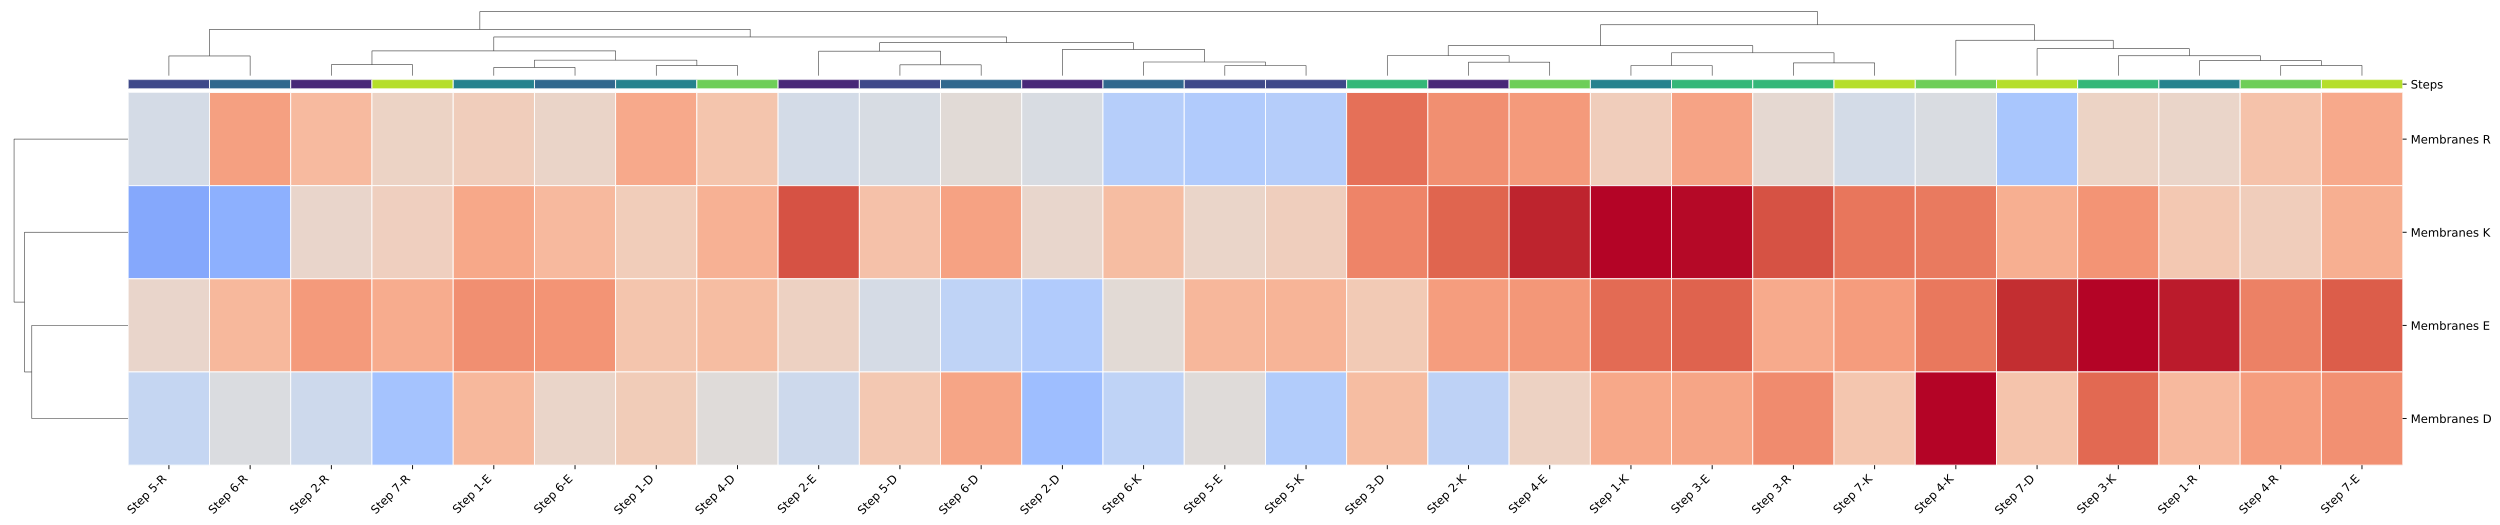 <?xml version="1.0" encoding="utf-8" standalone="no"?>
<!DOCTYPE svg PUBLIC "-//W3C//DTD SVG 1.1//EN"
  "http://www.w3.org/Graphics/SVG/1.1/DTD/svg11.dtd">
<!-- Created with matplotlib (https://matplotlib.org/) -->
<svg height="452.407pt" version="1.1" viewBox="0 0 2152.827 452.407" width="2152.827pt" xmlns="http://www.w3.org/2000/svg" xmlns:xlink="http://www.w3.org/1999/xlink">
 <defs>
  <style type="text/css">*{stroke-linecap:butt;stroke-linejoin:round;}</style>
 </defs>
 <g id="figure_1">
  <g id="patch_1">
   <path d="M 0 452.407 
L 2152.827 452.407 
L 2152.827 0 
L 0 0 
z
" style="fill:#ffffff;"/>
  </g>
  <g id="axes_1">
   <g id="LineCollection_1">
    <path clip-path="url(#pcd658d38a0)" d="M 110.277 280.206 
L 27.379 280.206 
L 27.379 360.415 
L 110.277 360.415 
" style="fill:none;stroke:#333333;stroke-width:0.5;"/>
    <path clip-path="url(#pcd658d38a0)" d="M 110.277 199.997 
L 21.12 199.997 
L 21.12 320.311 
L 27.379 320.311 
" style="fill:none;stroke:#333333;stroke-width:0.5;"/>
    <path clip-path="url(#pcd658d38a0)" d="M 110.277 119.788 
L 12.108 119.788 
L 12.108 260.154 
L 21.12 260.154 
" style="fill:none;stroke:#333333;stroke-width:0.5;"/>
   </g>
  </g>
  <g id="axes_2">
   <g id="LineCollection_2">
    <path clip-path="url(#p0b8b192512)" d="M 145.45 65.183 
L 145.45 48.182 
L 215.395 48.182 
L 215.395 65.183 
" style="fill:none;stroke:#333333;stroke-width:0.5;"/>
    <path clip-path="url(#p0b8b192512)" d="M 285.34 65.183 
L 285.34 55.72 
L 355.285 55.72 
L 355.285 65.183 
" style="fill:none;stroke:#333333;stroke-width:0.5;"/>
    <path clip-path="url(#p0b8b192512)" d="M 425.23 65.183 
L 425.23 58.055 
L 495.175 58.055 
L 495.175 65.183 
" style="fill:none;stroke:#333333;stroke-width:0.5;"/>
    <path clip-path="url(#p0b8b192512)" d="M 565.12 65.183 
L 565.12 56.416 
L 635.065 56.416 
L 635.065 65.183 
" style="fill:none;stroke:#333333;stroke-width:0.5;"/>
    <path clip-path="url(#p0b8b192512)" d="M 460.203 58.055 
L 460.203 51.782 
L 600.093 51.782 
L 600.093 56.416 
" style="fill:none;stroke:#333333;stroke-width:0.5;"/>
    <path clip-path="url(#p0b8b192512)" d="M 320.312 55.72 
L 320.312 43.84 
L 530.148 43.84 
L 530.148 51.782 
" style="fill:none;stroke:#333333;stroke-width:0.5;"/>
    <path clip-path="url(#p0b8b192512)" d="M 774.956 65.183 
L 774.956 55.845 
L 844.901 55.845 
L 844.901 65.183 
" style="fill:none;stroke:#333333;stroke-width:0.5;"/>
    <path clip-path="url(#p0b8b192512)" d="M 705.01 65.183 
L 705.01 44.05 
L 809.928 44.05 
L 809.928 55.845 
" style="fill:none;stroke:#333333;stroke-width:0.5;"/>
    <path clip-path="url(#p0b8b192512)" d="M 1054.736 65.183 
L 1054.736 56.496 
L 1124.681 56.496 
L 1124.681 65.183 
" style="fill:none;stroke:#333333;stroke-width:0.5;"/>
    <path clip-path="url(#p0b8b192512)" d="M 984.791 65.183 
L 984.791 53.388 
L 1089.708 53.388 
L 1089.708 56.496 
" style="fill:none;stroke:#333333;stroke-width:0.5;"/>
    <path clip-path="url(#p0b8b192512)" d="M 914.846 65.183 
L 914.846 42.58 
L 1037.25 42.58 
L 1037.25 53.388 
" style="fill:none;stroke:#333333;stroke-width:0.5;"/>
    <path clip-path="url(#p0b8b192512)" d="M 757.469 44.05 
L 757.469 36.772 
L 976.048 36.772 
L 976.048 42.58 
" style="fill:none;stroke:#333333;stroke-width:0.5;"/>
    <path clip-path="url(#p0b8b192512)" d="M 425.23 43.84 
L 425.23 31.817 
L 866.758 31.817 
L 866.758 36.772 
" style="fill:none;stroke:#333333;stroke-width:0.5;"/>
    <path clip-path="url(#p0b8b192512)" d="M 180.422 48.182 
L 180.422 25.246 
L 645.994 25.246 
L 645.994 31.817 
" style="fill:none;stroke:#333333;stroke-width:0.5;"/>
    <path clip-path="url(#p0b8b192512)" d="M 1264.571 65.183 
L 1264.571 53.548 
L 1334.516 53.548 
L 1334.516 65.183 
" style="fill:none;stroke:#333333;stroke-width:0.5;"/>
    <path clip-path="url(#p0b8b192512)" d="M 1194.626 65.183 
L 1194.626 47.995 
L 1299.544 47.995 
L 1299.544 53.548 
" style="fill:none;stroke:#333333;stroke-width:0.5;"/>
    <path clip-path="url(#p0b8b192512)" d="M 1404.461 65.183 
L 1404.461 56.433 
L 1474.407 56.433 
L 1474.407 65.183 
" style="fill:none;stroke:#333333;stroke-width:0.5;"/>
    <path clip-path="url(#p0b8b192512)" d="M 1544.352 65.183 
L 1544.352 54.167 
L 1614.297 54.167 
L 1614.297 65.183 
" style="fill:none;stroke:#333333;stroke-width:0.5;"/>
    <path clip-path="url(#p0b8b192512)" d="M 1439.434 56.433 
L 1439.434 45.461 
L 1579.324 45.461 
L 1579.324 54.167 
" style="fill:none;stroke:#333333;stroke-width:0.5;"/>
    <path clip-path="url(#p0b8b192512)" d="M 1247.085 47.995 
L 1247.085 39.369 
L 1509.379 39.369 
L 1509.379 45.461 
" style="fill:none;stroke:#333333;stroke-width:0.5;"/>
    <path clip-path="url(#p0b8b192512)" d="M 1964.022 65.183 
L 1964.022 56.387 
L 2033.967 56.387 
L 2033.967 65.183 
" style="fill:none;stroke:#333333;stroke-width:0.5;"/>
    <path clip-path="url(#p0b8b192512)" d="M 1894.077 65.183 
L 1894.077 52.214 
L 1998.995 52.214 
L 1998.995 56.387 
" style="fill:none;stroke:#333333;stroke-width:0.5;"/>
    <path clip-path="url(#p0b8b192512)" d="M 1824.132 65.183 
L 1824.132 48.033 
L 1946.536 48.033 
L 1946.536 52.214 
" style="fill:none;stroke:#333333;stroke-width:0.5;"/>
    <path clip-path="url(#p0b8b192512)" d="M 1754.187 65.183 
L 1754.187 41.938 
L 1885.334 41.938 
L 1885.334 48.033 
" style="fill:none;stroke:#333333;stroke-width:0.5;"/>
    <path clip-path="url(#p0b8b192512)" d="M 1684.242 65.183 
L 1684.242 34.661 
L 1819.761 34.661 
L 1819.761 41.938 
" style="fill:none;stroke:#333333;stroke-width:0.5;"/>
    <path clip-path="url(#p0b8b192512)" d="M 1378.232 39.369 
L 1378.232 21.331 
L 1752.001 21.331 
L 1752.001 34.661 
" style="fill:none;stroke:#333333;stroke-width:0.5;"/>
    <path clip-path="url(#p0b8b192512)" d="M 413.208 25.246 
L 413.208 9.961 
L 1565.117 9.961 
L 1565.117 21.331 
" style="fill:none;stroke:#333333;stroke-width:0.5;"/>
   </g>
  </g>
  <g id="axes_3">
   <g id="patch_2">
    <path d="M 110.477 76.298 
L 2068.94 76.298 
L 2068.94 68.567 
L 110.477 68.567 
z
" style="fill:#ffffff;"/>
   </g>
   <g id="QuadMesh_1">
    <path clip-path="url(#pdb0200d623)" d="M 110.477 68.567 
L 180.422 68.567 
L 180.422 76.298 
L 110.477 76.298 
L 110.477 68.567 
" style="fill:#3e4989;stroke:#ffffff;stroke-width:0.75;"/>
    <path clip-path="url(#pdb0200d623)" d="M 180.422 68.567 
L 250.367 68.567 
L 250.367 76.298 
L 180.422 76.298 
L 180.422 68.567 
" style="fill:#31688e;stroke:#ffffff;stroke-width:0.75;"/>
    <path clip-path="url(#pdb0200d623)" d="M 250.367 68.567 
L 320.312 68.567 
L 320.312 76.298 
L 250.367 76.298 
L 250.367 68.567 
" style="fill:#482878;stroke:#ffffff;stroke-width:0.75;"/>
    <path clip-path="url(#pdb0200d623)" d="M 320.312 68.567 
L 390.257 68.567 
L 390.257 76.298 
L 320.312 76.298 
L 320.312 68.567 
" style="fill:#b5de2b;stroke:#ffffff;stroke-width:0.75;"/>
    <path clip-path="url(#pdb0200d623)" d="M 390.257 68.567 
L 460.203 68.567 
L 460.203 76.298 
L 390.257 76.298 
L 390.257 68.567 
" style="fill:#26828e;stroke:#ffffff;stroke-width:0.75;"/>
    <path clip-path="url(#pdb0200d623)" d="M 460.203 68.567 
L 530.148 68.567 
L 530.148 76.298 
L 460.203 76.298 
L 460.203 68.567 
" style="fill:#31688e;stroke:#ffffff;stroke-width:0.75;"/>
    <path clip-path="url(#pdb0200d623)" d="M 530.148 68.567 
L 600.093 68.567 
L 600.093 76.298 
L 530.148 76.298 
L 530.148 68.567 
" style="fill:#26828e;stroke:#ffffff;stroke-width:0.75;"/>
    <path clip-path="url(#pdb0200d623)" d="M 600.093 68.567 
L 670.038 68.567 
L 670.038 76.298 
L 600.093 76.298 
L 600.093 68.567 
" style="fill:#6ece58;stroke:#ffffff;stroke-width:0.75;"/>
    <path clip-path="url(#pdb0200d623)" d="M 670.038 68.567 
L 739.983 68.567 
L 739.983 76.298 
L 670.038 76.298 
L 670.038 68.567 
" style="fill:#482878;stroke:#ffffff;stroke-width:0.75;"/>
    <path clip-path="url(#pdb0200d623)" d="M 739.983 68.567 
L 809.928 68.567 
L 809.928 76.298 
L 739.983 76.298 
L 739.983 68.567 
" style="fill:#3e4989;stroke:#ffffff;stroke-width:0.75;"/>
    <path clip-path="url(#pdb0200d623)" d="M 809.928 68.567 
L 879.873 68.567 
L 879.873 76.298 
L 809.928 76.298 
L 809.928 68.567 
" style="fill:#31688e;stroke:#ffffff;stroke-width:0.75;"/>
    <path clip-path="url(#pdb0200d623)" d="M 879.873 68.567 
L 949.818 68.567 
L 949.818 76.298 
L 879.873 76.298 
L 879.873 68.567 
" style="fill:#482878;stroke:#ffffff;stroke-width:0.75;"/>
    <path clip-path="url(#pdb0200d623)" d="M 949.818 68.567 
L 1019.763 68.567 
L 1019.763 76.298 
L 949.818 76.298 
L 949.818 68.567 
" style="fill:#31688e;stroke:#ffffff;stroke-width:0.75;"/>
    <path clip-path="url(#pdb0200d623)" d="M 1019.763 68.567 
L 1089.708 68.567 
L 1089.708 76.298 
L 1019.763 76.298 
L 1019.763 68.567 
" style="fill:#3e4989;stroke:#ffffff;stroke-width:0.75;"/>
    <path clip-path="url(#pdb0200d623)" d="M 1089.708 68.567 
L 1159.654 68.567 
L 1159.654 76.298 
L 1089.708 76.298 
L 1089.708 68.567 
" style="fill:#3e4989;stroke:#ffffff;stroke-width:0.75;"/>
    <path clip-path="url(#pdb0200d623)" d="M 1159.654 68.567 
L 1229.599 68.567 
L 1229.599 76.298 
L 1159.654 76.298 
L 1159.654 68.567 
" style="fill:#35b779;stroke:#ffffff;stroke-width:0.75;"/>
    <path clip-path="url(#pdb0200d623)" d="M 1229.599 68.567 
L 1299.544 68.567 
L 1299.544 76.298 
L 1229.599 76.298 
L 1229.599 68.567 
" style="fill:#482878;stroke:#ffffff;stroke-width:0.75;"/>
    <path clip-path="url(#pdb0200d623)" d="M 1299.544 68.567 
L 1369.489 68.567 
L 1369.489 76.298 
L 1299.544 76.298 
L 1299.544 68.567 
" style="fill:#6ece58;stroke:#ffffff;stroke-width:0.75;"/>
    <path clip-path="url(#pdb0200d623)" d="M 1369.489 68.567 
L 1439.434 68.567 
L 1439.434 76.298 
L 1369.489 76.298 
L 1369.489 68.567 
" style="fill:#26828e;stroke:#ffffff;stroke-width:0.75;"/>
    <path clip-path="url(#pdb0200d623)" d="M 1439.434 68.567 
L 1509.379 68.567 
L 1509.379 76.298 
L 1439.434 76.298 
L 1439.434 68.567 
" style="fill:#35b779;stroke:#ffffff;stroke-width:0.75;"/>
    <path clip-path="url(#pdb0200d623)" d="M 1509.379 68.567 
L 1579.324 68.567 
L 1579.324 76.298 
L 1509.379 76.298 
L 1509.379 68.567 
" style="fill:#35b779;stroke:#ffffff;stroke-width:0.75;"/>
    <path clip-path="url(#pdb0200d623)" d="M 1579.324 68.567 
L 1649.269 68.567 
L 1649.269 76.298 
L 1579.324 76.298 
L 1579.324 68.567 
" style="fill:#b5de2b;stroke:#ffffff;stroke-width:0.75;"/>
    <path clip-path="url(#pdb0200d623)" d="M 1649.269 68.567 
L 1719.214 68.567 
L 1719.214 76.298 
L 1649.269 76.298 
L 1649.269 68.567 
" style="fill:#6ece58;stroke:#ffffff;stroke-width:0.75;"/>
    <path clip-path="url(#pdb0200d623)" d="M 1719.214 68.567 
L 1789.16 68.567 
L 1789.16 76.298 
L 1719.214 76.298 
L 1719.214 68.567 
" style="fill:#b5de2b;stroke:#ffffff;stroke-width:0.75;"/>
    <path clip-path="url(#pdb0200d623)" d="M 1789.16 68.567 
L 1859.105 68.567 
L 1859.105 76.298 
L 1789.16 76.298 
L 1789.16 68.567 
" style="fill:#35b779;stroke:#ffffff;stroke-width:0.75;"/>
    <path clip-path="url(#pdb0200d623)" d="M 1859.105 68.567 
L 1929.05 68.567 
L 1929.05 76.298 
L 1859.105 76.298 
L 1859.105 68.567 
" style="fill:#26828e;stroke:#ffffff;stroke-width:0.75;"/>
    <path clip-path="url(#pdb0200d623)" d="M 1929.05 68.567 
L 1998.995 68.567 
L 1998.995 76.298 
L 1929.05 76.298 
L 1929.05 68.567 
" style="fill:#6ece58;stroke:#ffffff;stroke-width:0.75;"/>
    <path clip-path="url(#pdb0200d623)" d="M 1998.995 68.567 
L 2068.94 68.567 
L 2068.94 76.298 
L 1998.995 76.298 
L 1998.995 68.567 
" style="fill:#b5de2b;stroke:#ffffff;stroke-width:0.75;"/>
   </g>
   <g id="matplotlib.axis_1"/>
   <g id="matplotlib.axis_2">
    <g id="ytick_1">
     <g id="line2d_1">
      <defs>
       <path d="M 0 0 
L 3.5 0 
" id="m58d8012527" style="stroke:#000000;stroke-width:0.8;"/>
      </defs>
      <g>
       <use style="stroke:#000000;stroke-width:0.8;" x="2068.94" xlink:href="#m58d8012527" y="72.433"/>
      </g>
     </g>
     <g id="text_1">
      <!-- Steps -->
      <g transform="translate(2075.94 76.232)scale(0.1 -0.1)">
       <defs>
        <path d="M 53.516 70.516 
L 53.516 60.891 
Q 47.906 63.578 42.922 64.891 
Q 37.938 66.219 33.297 66.219 
Q 25.25 66.219 20.875 63.094 
Q 16.5 59.969 16.5 54.203 
Q 16.5 49.359 19.406 46.891 
Q 22.312 44.438 30.422 42.922 
L 36.375 41.703 
Q 47.406 39.594 52.656 34.297 
Q 57.906 29 57.906 20.125 
Q 57.906 9.516 50.797 4.047 
Q 43.703 -1.422 29.984 -1.422 
Q 24.812 -1.422 18.969 -0.25 
Q 13.141 0.922 6.891 3.219 
L 6.891 13.375 
Q 12.891 10.016 18.656 8.297 
Q 24.422 6.594 29.984 6.594 
Q 38.422 6.594 43.016 9.906 
Q 47.609 13.234 47.609 19.391 
Q 47.609 24.75 44.312 27.781 
Q 41.016 30.812 33.5 32.328 
L 27.484 33.5 
Q 16.453 35.688 11.516 40.375 
Q 6.594 45.062 6.594 53.422 
Q 6.594 63.094 13.406 68.656 
Q 20.219 74.219 32.172 74.219 
Q 37.312 74.219 42.625 73.281 
Q 47.953 72.359 53.516 70.516 
z
" id="DejaVuSans-83"/>
        <path d="M 18.312 70.219 
L 18.312 54.688 
L 36.812 54.688 
L 36.812 47.703 
L 18.312 47.703 
L 18.312 18.016 
Q 18.312 11.328 20.141 9.422 
Q 21.969 7.516 27.594 7.516 
L 36.812 7.516 
L 36.812 0 
L 27.594 0 
Q 17.188 0 13.234 3.875 
Q 9.281 7.766 9.281 18.016 
L 9.281 47.703 
L 2.688 47.703 
L 2.688 54.688 
L 9.281 54.688 
L 9.281 70.219 
z
" id="DejaVuSans-116"/>
        <path d="M 56.203 29.594 
L 56.203 25.203 
L 14.891 25.203 
Q 15.484 15.922 20.484 11.062 
Q 25.484 6.203 34.422 6.203 
Q 39.594 6.203 44.453 7.469 
Q 49.312 8.734 54.109 11.281 
L 54.109 2.781 
Q 49.266 0.734 44.188 -0.344 
Q 39.109 -1.422 33.891 -1.422 
Q 20.797 -1.422 13.156 6.188 
Q 5.516 13.812 5.516 26.812 
Q 5.516 40.234 12.766 48.109 
Q 20.016 56 32.328 56 
Q 43.359 56 49.781 48.891 
Q 56.203 41.797 56.203 29.594 
z
M 47.219 32.234 
Q 47.125 39.594 43.094 43.984 
Q 39.062 48.391 32.422 48.391 
Q 24.906 48.391 20.391 44.141 
Q 15.875 39.891 15.188 32.172 
z
" id="DejaVuSans-101"/>
        <path d="M 18.109 8.203 
L 18.109 -20.797 
L 9.078 -20.797 
L 9.078 54.688 
L 18.109 54.688 
L 18.109 46.391 
Q 20.953 51.266 25.266 53.625 
Q 29.594 56 35.594 56 
Q 45.562 56 51.781 48.094 
Q 58.016 40.188 58.016 27.297 
Q 58.016 14.406 51.781 6.484 
Q 45.562 -1.422 35.594 -1.422 
Q 29.594 -1.422 25.266 0.953 
Q 20.953 3.328 18.109 8.203 
z
M 48.688 27.297 
Q 48.688 37.203 44.609 42.844 
Q 40.531 48.484 33.406 48.484 
Q 26.266 48.484 22.188 42.844 
Q 18.109 37.203 18.109 27.297 
Q 18.109 17.391 22.188 11.75 
Q 26.266 6.109 33.406 6.109 
Q 40.531 6.109 44.609 11.75 
Q 48.688 17.391 48.688 27.297 
z
" id="DejaVuSans-112"/>
        <path d="M 44.281 53.078 
L 44.281 44.578 
Q 40.484 46.531 36.375 47.5 
Q 32.281 48.484 27.875 48.484 
Q 21.188 48.484 17.844 46.438 
Q 14.5 44.391 14.5 40.281 
Q 14.5 37.156 16.891 35.375 
Q 19.281 33.594 26.516 31.984 
L 29.594 31.297 
Q 39.156 29.25 43.188 25.516 
Q 47.219 21.781 47.219 15.094 
Q 47.219 7.469 41.188 3.016 
Q 35.156 -1.422 24.609 -1.422 
Q 20.219 -1.422 15.453 -0.562 
Q 10.688 0.297 5.422 2 
L 5.422 11.281 
Q 10.406 8.688 15.234 7.391 
Q 20.062 6.109 24.812 6.109 
Q 31.156 6.109 34.562 8.281 
Q 37.984 10.453 37.984 14.406 
Q 37.984 18.062 35.516 20.016 
Q 33.062 21.969 24.703 23.781 
L 21.578 24.516 
Q 13.234 26.266 9.516 29.906 
Q 5.812 33.547 5.812 39.891 
Q 5.812 47.609 11.281 51.797 
Q 16.75 56 26.812 56 
Q 31.781 56 36.172 55.266 
Q 40.578 54.547 44.281 53.078 
z
" id="DejaVuSans-115"/>
       </defs>
       <use xlink:href="#DejaVuSans-83"/>
       <use x="63.477" xlink:href="#DejaVuSans-116"/>
       <use x="102.686" xlink:href="#DejaVuSans-101"/>
       <use x="164.209" xlink:href="#DejaVuSans-112"/>
       <use x="227.686" xlink:href="#DejaVuSans-115"/>
      </g>
     </g>
    </g>
   </g>
  </g>
  <g id="axes_4">
   <g id="patch_3">
    <path d="M 110.477 400.52 
L 2068.94 400.52 
L 2068.94 79.683 
L 110.477 79.683 
z
" style="fill:#ffffff;"/>
   </g>
   <g id="QuadMesh_2">
    <path clip-path="url(#p3f378460bd)" d="M 110.477 79.683 
L 180.422 79.683 
L 180.422 159.893 
L 110.477 159.893 
L 110.477 79.683 
" style="fill:#d4dbe6;stroke:#ffffff;stroke-width:0.75;"/>
    <path clip-path="url(#p3f378460bd)" d="M 180.422 79.683 
L 250.367 79.683 
L 250.367 159.893 
L 180.422 159.893 
L 180.422 79.683 
" style="fill:#f5a081;stroke:#ffffff;stroke-width:0.75;"/>
    <path clip-path="url(#p3f378460bd)" d="M 250.367 79.683 
L 320.312 79.683 
L 320.312 159.893 
L 250.367 159.893 
L 250.367 79.683 
" style="fill:#f7ba9f;stroke:#ffffff;stroke-width:0.75;"/>
    <path clip-path="url(#p3f378460bd)" d="M 320.312 79.683 
L 390.257 79.683 
L 390.257 159.893 
L 320.312 159.893 
L 320.312 79.683 
" style="fill:#ecd3c5;stroke:#ffffff;stroke-width:0.75;"/>
    <path clip-path="url(#p3f378460bd)" d="M 390.257 79.683 
L 460.203 79.683 
L 460.203 159.893 
L 390.257 159.893 
L 390.257 79.683 
" style="fill:#f0cdbb;stroke:#ffffff;stroke-width:0.75;"/>
    <path clip-path="url(#p3f378460bd)" d="M 460.203 79.683 
L 530.148 79.683 
L 530.148 159.893 
L 460.203 159.893 
L 460.203 79.683 
" style="fill:#ead4c8;stroke:#ffffff;stroke-width:0.75;"/>
    <path clip-path="url(#p3f378460bd)" d="M 530.148 79.683 
L 600.093 79.683 
L 600.093 159.893 
L 530.148 159.893 
L 530.148 79.683 
" style="fill:#f7a98b;stroke:#ffffff;stroke-width:0.75;"/>
    <path clip-path="url(#p3f378460bd)" d="M 600.093 79.683 
L 670.038 79.683 
L 670.038 159.893 
L 600.093 159.893 
L 600.093 79.683 
" style="fill:#f4c5ad;stroke:#ffffff;stroke-width:0.75;"/>
    <path clip-path="url(#p3f378460bd)" d="M 670.038 79.683 
L 739.983 79.683 
L 739.983 159.893 
L 670.038 159.893 
L 670.038 79.683 
" style="fill:#d3dbe7;stroke:#ffffff;stroke-width:0.75;"/>
    <path clip-path="url(#p3f378460bd)" d="M 739.983 79.683 
L 809.928 79.683 
L 809.928 159.893 
L 739.983 159.893 
L 739.983 79.683 
" style="fill:#d7dce3;stroke:#ffffff;stroke-width:0.75;"/>
    <path clip-path="url(#p3f378460bd)" d="M 809.928 79.683 
L 879.873 79.683 
L 879.873 159.893 
L 809.928 159.893 
L 809.928 79.683 
" style="fill:#e1dad6;stroke:#ffffff;stroke-width:0.75;"/>
    <path clip-path="url(#p3f378460bd)" d="M 879.873 79.683 
L 949.818 79.683 
L 949.818 159.893 
L 879.873 159.893 
L 879.873 79.683 
" style="fill:#d8dce2;stroke:#ffffff;stroke-width:0.75;"/>
    <path clip-path="url(#p3f378460bd)" d="M 949.818 79.683 
L 1019.763 79.683 
L 1019.763 159.893 
L 949.818 159.893 
L 949.818 79.683 
" style="fill:#b6cefa;stroke:#ffffff;stroke-width:0.75;"/>
    <path clip-path="url(#p3f378460bd)" d="M 1019.763 79.683 
L 1089.708 79.683 
L 1089.708 159.893 
L 1019.763 159.893 
L 1019.763 79.683 
" style="fill:#b1cbfc;stroke:#ffffff;stroke-width:0.75;"/>
    <path clip-path="url(#p3f378460bd)" d="M 1089.708 79.683 
L 1159.654 79.683 
L 1159.654 159.893 
L 1089.708 159.893 
L 1089.708 79.683 
" style="fill:#b5cdfa;stroke:#ffffff;stroke-width:0.75;"/>
    <path clip-path="url(#p3f378460bd)" d="M 1159.654 79.683 
L 1229.599 79.683 
L 1229.599 159.893 
L 1159.654 159.893 
L 1159.654 79.683 
" style="fill:#e57058;stroke:#ffffff;stroke-width:0.75;"/>
    <path clip-path="url(#p3f378460bd)" d="M 1229.599 79.683 
L 1299.544 79.683 
L 1299.544 159.893 
L 1229.599 159.893 
L 1229.599 79.683 
" style="fill:#f18f71;stroke:#ffffff;stroke-width:0.75;"/>
    <path clip-path="url(#p3f378460bd)" d="M 1299.544 79.683 
L 1369.489 79.683 
L 1369.489 159.893 
L 1299.544 159.893 
L 1299.544 79.683 
" style="fill:#f49a7b;stroke:#ffffff;stroke-width:0.75;"/>
    <path clip-path="url(#p3f378460bd)" d="M 1369.489 79.683 
L 1439.434 79.683 
L 1439.434 159.893 
L 1369.489 159.893 
L 1369.489 79.683 
" style="fill:#f0cdbb;stroke:#ffffff;stroke-width:0.75;"/>
    <path clip-path="url(#p3f378460bd)" d="M 1439.434 79.683 
L 1509.379 79.683 
L 1509.379 159.893 
L 1439.434 159.893 
L 1439.434 79.683 
" style="fill:#f6a385;stroke:#ffffff;stroke-width:0.75;"/>
    <path clip-path="url(#p3f378460bd)" d="M 1509.379 79.683 
L 1579.324 79.683 
L 1579.324 159.893 
L 1509.379 159.893 
L 1509.379 79.683 
" style="fill:#e5d8d1;stroke:#ffffff;stroke-width:0.75;"/>
    <path clip-path="url(#p3f378460bd)" d="M 1579.324 79.683 
L 1649.269 79.683 
L 1649.269 159.893 
L 1579.324 159.893 
L 1579.324 79.683 
" style="fill:#d3dbe7;stroke:#ffffff;stroke-width:0.75;"/>
    <path clip-path="url(#p3f378460bd)" d="M 1649.269 79.683 
L 1719.214 79.683 
L 1719.214 159.893 
L 1649.269 159.893 
L 1649.269 79.683 
" style="fill:#d9dce1;stroke:#ffffff;stroke-width:0.75;"/>
    <path clip-path="url(#p3f378460bd)" d="M 1719.214 79.683 
L 1789.16 79.683 
L 1789.16 159.893 
L 1719.214 159.893 
L 1719.214 79.683 
" style="fill:#a9c6fd;stroke:#ffffff;stroke-width:0.75;"/>
    <path clip-path="url(#p3f378460bd)" d="M 1789.16 79.683 
L 1859.105 79.683 
L 1859.105 159.893 
L 1789.16 159.893 
L 1789.16 79.683 
" style="fill:#ecd3c5;stroke:#ffffff;stroke-width:0.75;"/>
    <path clip-path="url(#p3f378460bd)" d="M 1859.105 79.683 
L 1929.05 79.683 
L 1929.05 159.893 
L 1859.105 159.893 
L 1859.105 79.683 
" style="fill:#ead5c9;stroke:#ffffff;stroke-width:0.75;"/>
    <path clip-path="url(#p3f378460bd)" d="M 1929.05 79.683 
L 1998.995 79.683 
L 1998.995 159.893 
L 1929.05 159.893 
L 1929.05 79.683 
" style="fill:#f5c2aa;stroke:#ffffff;stroke-width:0.75;"/>
    <path clip-path="url(#p3f378460bd)" d="M 1998.995 79.683 
L 2068.94 79.683 
L 2068.94 159.893 
L 1998.995 159.893 
L 1998.995 79.683 
" style="fill:#f7a98b;stroke:#ffffff;stroke-width:0.75;"/>
    <path clip-path="url(#p3f378460bd)" d="M 110.477 159.893 
L 180.422 159.893 
L 180.422 240.102 
L 110.477 240.102 
L 110.477 159.893 
" style="fill:#85a8fc;stroke:#ffffff;stroke-width:0.75;"/>
    <path clip-path="url(#p3f378460bd)" d="M 180.422 159.893 
L 250.367 159.893 
L 250.367 240.102 
L 180.422 240.102 
L 180.422 159.893 
" style="fill:#8db0fe;stroke:#ffffff;stroke-width:0.75;"/>
    <path clip-path="url(#p3f378460bd)" d="M 250.367 159.893 
L 320.312 159.893 
L 320.312 240.102 
L 250.367 240.102 
L 250.367 159.893 
" style="fill:#e9d5cb;stroke:#ffffff;stroke-width:0.75;"/>
    <path clip-path="url(#p3f378460bd)" d="M 320.312 159.893 
L 390.257 159.893 
L 390.257 240.102 
L 320.312 240.102 
L 320.312 159.893 
" style="fill:#efcfbf;stroke:#ffffff;stroke-width:0.75;"/>
    <path clip-path="url(#p3f378460bd)" d="M 390.257 159.893 
L 460.203 159.893 
L 460.203 240.102 
L 390.257 240.102 
L 390.257 159.893 
" style="fill:#f7a889;stroke:#ffffff;stroke-width:0.75;"/>
    <path clip-path="url(#p3f378460bd)" d="M 460.203 159.893 
L 530.148 159.893 
L 530.148 240.102 
L 460.203 240.102 
L 460.203 159.893 
" style="fill:#f7b99e;stroke:#ffffff;stroke-width:0.75;"/>
    <path clip-path="url(#p3f378460bd)" d="M 530.148 159.893 
L 600.093 159.893 
L 600.093 240.102 
L 530.148 240.102 
L 530.148 159.893 
" style="fill:#f1cdba;stroke:#ffffff;stroke-width:0.75;"/>
    <path clip-path="url(#p3f378460bd)" d="M 600.093 159.893 
L 670.038 159.893 
L 670.038 240.102 
L 600.093 240.102 
L 600.093 159.893 
" style="fill:#f7b194;stroke:#ffffff;stroke-width:0.75;"/>
    <path clip-path="url(#p3f378460bd)" d="M 670.038 159.893 
L 739.983 159.893 
L 739.983 240.102 
L 670.038 240.102 
L 670.038 159.893 
" style="fill:#d65244;stroke:#ffffff;stroke-width:0.75;"/>
    <path clip-path="url(#p3f378460bd)" d="M 739.983 159.893 
L 809.928 159.893 
L 809.928 240.102 
L 739.983 240.102 
L 739.983 159.893 
" style="fill:#f5c1a9;stroke:#ffffff;stroke-width:0.75;"/>
    <path clip-path="url(#p3f378460bd)" d="M 809.928 159.893 
L 879.873 159.893 
L 879.873 240.102 
L 809.928 240.102 
L 809.928 159.893 
" style="fill:#f6a283;stroke:#ffffff;stroke-width:0.75;"/>
    <path clip-path="url(#p3f378460bd)" d="M 879.873 159.893 
L 949.818 159.893 
L 949.818 240.102 
L 879.873 240.102 
L 879.873 159.893 
" style="fill:#e8d6cc;stroke:#ffffff;stroke-width:0.75;"/>
    <path clip-path="url(#p3f378460bd)" d="M 949.818 159.893 
L 1019.763 159.893 
L 1019.763 240.102 
L 949.818 240.102 
L 949.818 159.893 
" style="fill:#f6bda2;stroke:#ffffff;stroke-width:0.75;"/>
    <path clip-path="url(#p3f378460bd)" d="M 1019.763 159.893 
L 1089.708 159.893 
L 1089.708 240.102 
L 1019.763 240.102 
L 1019.763 159.893 
" style="fill:#ead5c9;stroke:#ffffff;stroke-width:0.75;"/>
    <path clip-path="url(#p3f378460bd)" d="M 1089.708 159.893 
L 1159.654 159.893 
L 1159.654 240.102 
L 1089.708 240.102 
L 1089.708 159.893 
" style="fill:#efcebd;stroke:#ffffff;stroke-width:0.75;"/>
    <path clip-path="url(#p3f378460bd)" d="M 1159.654 159.893 
L 1229.599 159.893 
L 1229.599 240.102 
L 1159.654 240.102 
L 1159.654 159.893 
" style="fill:#ee8468;stroke:#ffffff;stroke-width:0.75;"/>
    <path clip-path="url(#p3f378460bd)" d="M 1229.599 159.893 
L 1299.544 159.893 
L 1299.544 240.102 
L 1229.599 240.102 
L 1229.599 159.893 
" style="fill:#e0654f;stroke:#ffffff;stroke-width:0.75;"/>
    <path clip-path="url(#p3f378460bd)" d="M 1299.544 159.893 
L 1369.489 159.893 
L 1369.489 240.102 
L 1299.544 240.102 
L 1299.544 159.893 
" style="fill:#be242e;stroke:#ffffff;stroke-width:0.75;"/>
    <path clip-path="url(#p3f378460bd)" d="M 1369.489 159.893 
L 1439.434 159.893 
L 1439.434 240.102 
L 1369.489 240.102 
L 1369.489 159.893 
" style="fill:#b40426;stroke:#ffffff;stroke-width:0.75;"/>
    <path clip-path="url(#p3f378460bd)" d="M 1439.434 159.893 
L 1509.379 159.893 
L 1509.379 240.102 
L 1439.434 240.102 
L 1439.434 159.893 
" style="fill:#b50927;stroke:#ffffff;stroke-width:0.75;"/>
    <path clip-path="url(#p3f378460bd)" d="M 1509.379 159.893 
L 1579.324 159.893 
L 1579.324 240.102 
L 1509.379 240.102 
L 1509.379 159.893 
" style="fill:#d65244;stroke:#ffffff;stroke-width:0.75;"/>
    <path clip-path="url(#p3f378460bd)" d="M 1579.324 159.893 
L 1649.269 159.893 
L 1649.269 240.102 
L 1579.324 240.102 
L 1579.324 159.893 
" style="fill:#e8765c;stroke:#ffffff;stroke-width:0.75;"/>
    <path clip-path="url(#p3f378460bd)" d="M 1649.269 159.893 
L 1719.214 159.893 
L 1719.214 240.102 
L 1649.269 240.102 
L 1649.269 159.893 
" style="fill:#e97a5f;stroke:#ffffff;stroke-width:0.75;"/>
    <path clip-path="url(#p3f378460bd)" d="M 1719.214 159.893 
L 1789.16 159.893 
L 1789.16 240.102 
L 1719.214 240.102 
L 1719.214 159.893 
" style="fill:#f7af91;stroke:#ffffff;stroke-width:0.75;"/>
    <path clip-path="url(#p3f378460bd)" d="M 1789.16 159.893 
L 1859.105 159.893 
L 1859.105 240.102 
L 1789.16 240.102 
L 1789.16 159.893 
" style="fill:#f39475;stroke:#ffffff;stroke-width:0.75;"/>
    <path clip-path="url(#p3f378460bd)" d="M 1859.105 159.893 
L 1929.05 159.893 
L 1929.05 240.102 
L 1859.105 240.102 
L 1859.105 159.893 
" style="fill:#f3c8b2;stroke:#ffffff;stroke-width:0.75;"/>
    <path clip-path="url(#p3f378460bd)" d="M 1929.05 159.893 
L 1998.995 159.893 
L 1998.995 240.102 
L 1929.05 240.102 
L 1929.05 159.893 
" style="fill:#f0cdbb;stroke:#ffffff;stroke-width:0.75;"/>
    <path clip-path="url(#p3f378460bd)" d="M 1998.995 159.893 
L 2068.94 159.893 
L 2068.94 240.102 
L 1998.995 240.102 
L 1998.995 159.893 
" style="fill:#f7af91;stroke:#ffffff;stroke-width:0.75;"/>
    <path clip-path="url(#p3f378460bd)" d="M 110.477 240.102 
L 180.422 240.102 
L 180.422 320.311 
L 110.477 320.311 
L 110.477 240.102 
" style="fill:#e9d5cb;stroke:#ffffff;stroke-width:0.75;"/>
    <path clip-path="url(#p3f378460bd)" d="M 180.422 240.102 
L 250.367 240.102 
L 250.367 320.311 
L 180.422 320.311 
L 180.422 240.102 
" style="fill:#f7b89c;stroke:#ffffff;stroke-width:0.75;"/>
    <path clip-path="url(#p3f378460bd)" d="M 250.367 240.102 
L 320.312 240.102 
L 320.312 320.311 
L 250.367 320.311 
L 250.367 240.102 
" style="fill:#f49a7b;stroke:#ffffff;stroke-width:0.75;"/>
    <path clip-path="url(#p3f378460bd)" d="M 320.312 240.102 
L 390.257 240.102 
L 390.257 320.311 
L 320.312 320.311 
L 320.312 240.102 
" style="fill:#f7ac8e;stroke:#ffffff;stroke-width:0.75;"/>
    <path clip-path="url(#p3f378460bd)" d="M 390.257 240.102 
L 460.203 240.102 
L 460.203 320.311 
L 390.257 320.311 
L 390.257 240.102 
" style="fill:#f18f71;stroke:#ffffff;stroke-width:0.75;"/>
    <path clip-path="url(#p3f378460bd)" d="M 460.203 240.102 
L 530.148 240.102 
L 530.148 320.311 
L 460.203 320.311 
L 460.203 240.102 
" style="fill:#f39475;stroke:#ffffff;stroke-width:0.75;"/>
    <path clip-path="url(#p3f378460bd)" d="M 530.148 240.102 
L 600.093 240.102 
L 600.093 320.311 
L 530.148 320.311 
L 530.148 240.102 
" style="fill:#f4c5ad;stroke:#ffffff;stroke-width:0.75;"/>
    <path clip-path="url(#p3f378460bd)" d="M 600.093 240.102 
L 670.038 240.102 
L 670.038 320.311 
L 600.093 320.311 
L 600.093 240.102 
" style="fill:#f6bda2;stroke:#ffffff;stroke-width:0.75;"/>
    <path clip-path="url(#p3f378460bd)" d="M 670.038 240.102 
L 739.983 240.102 
L 739.983 320.311 
L 670.038 320.311 
L 670.038 240.102 
" style="fill:#edd1c2;stroke:#ffffff;stroke-width:0.75;"/>
    <path clip-path="url(#p3f378460bd)" d="M 739.983 240.102 
L 809.928 240.102 
L 809.928 320.311 
L 739.983 320.311 
L 739.983 240.102 
" style="fill:#d5dbe5;stroke:#ffffff;stroke-width:0.75;"/>
    <path clip-path="url(#p3f378460bd)" d="M 809.928 240.102 
L 879.873 240.102 
L 879.873 320.311 
L 809.928 320.311 
L 809.928 240.102 
" style="fill:#bfd3f6;stroke:#ffffff;stroke-width:0.75;"/>
    <path clip-path="url(#p3f378460bd)" d="M 879.873 240.102 
L 949.818 240.102 
L 949.818 320.311 
L 879.873 320.311 
L 879.873 240.102 
" style="fill:#b1cbfc;stroke:#ffffff;stroke-width:0.75;"/>
    <path clip-path="url(#p3f378460bd)" d="M 949.818 240.102 
L 1019.763 240.102 
L 1019.763 320.311 
L 949.818 320.311 
L 949.818 240.102 
" style="fill:#e2dad5;stroke:#ffffff;stroke-width:0.75;"/>
    <path clip-path="url(#p3f378460bd)" d="M 1019.763 240.102 
L 1089.708 240.102 
L 1089.708 320.311 
L 1019.763 320.311 
L 1019.763 240.102 
" style="fill:#f7b79b;stroke:#ffffff;stroke-width:0.75;"/>
    <path clip-path="url(#p3f378460bd)" d="M 1089.708 240.102 
L 1159.654 240.102 
L 1159.654 320.311 
L 1089.708 320.311 
L 1089.708 240.102 
" style="fill:#f7b497;stroke:#ffffff;stroke-width:0.75;"/>
    <path clip-path="url(#p3f378460bd)" d="M 1159.654 240.102 
L 1229.599 240.102 
L 1229.599 320.311 
L 1159.654 320.311 
L 1159.654 240.102 
" style="fill:#f2cab5;stroke:#ffffff;stroke-width:0.75;"/>
    <path clip-path="url(#p3f378460bd)" d="M 1229.599 240.102 
L 1299.544 240.102 
L 1299.544 320.311 
L 1229.599 320.311 
L 1229.599 240.102 
" style="fill:#f59d7e;stroke:#ffffff;stroke-width:0.75;"/>
    <path clip-path="url(#p3f378460bd)" d="M 1299.544 240.102 
L 1369.489 240.102 
L 1369.489 320.311 
L 1299.544 320.311 
L 1299.544 240.102 
" style="fill:#f39778;stroke:#ffffff;stroke-width:0.75;"/>
    <path clip-path="url(#p3f378460bd)" d="M 1369.489 240.102 
L 1439.434 240.102 
L 1439.434 320.311 
L 1369.489 320.311 
L 1369.489 240.102 
" style="fill:#e36b54;stroke:#ffffff;stroke-width:0.75;"/>
    <path clip-path="url(#p3f378460bd)" d="M 1439.434 240.102 
L 1509.379 240.102 
L 1509.379 320.311 
L 1439.434 320.311 
L 1439.434 240.102 
" style="fill:#df634e;stroke:#ffffff;stroke-width:0.75;"/>
    <path clip-path="url(#p3f378460bd)" d="M 1509.379 240.102 
L 1579.324 240.102 
L 1579.324 320.311 
L 1509.379 320.311 
L 1509.379 240.102 
" style="fill:#f7aa8c;stroke:#ffffff;stroke-width:0.75;"/>
    <path clip-path="url(#p3f378460bd)" d="M 1579.324 240.102 
L 1649.269 240.102 
L 1649.269 320.311 
L 1579.324 320.311 
L 1579.324 240.102 
" style="fill:#f59c7d;stroke:#ffffff;stroke-width:0.75;"/>
    <path clip-path="url(#p3f378460bd)" d="M 1649.269 240.102 
L 1719.214 240.102 
L 1719.214 320.311 
L 1649.269 320.311 
L 1649.269 240.102 
" style="fill:#e9785d;stroke:#ffffff;stroke-width:0.75;"/>
    <path clip-path="url(#p3f378460bd)" d="M 1719.214 240.102 
L 1789.16 240.102 
L 1789.16 320.311 
L 1719.214 320.311 
L 1719.214 240.102 
" style="fill:#c32e31;stroke:#ffffff;stroke-width:0.75;"/>
    <path clip-path="url(#p3f378460bd)" d="M 1789.16 240.102 
L 1859.105 240.102 
L 1859.105 320.311 
L 1789.16 320.311 
L 1789.16 240.102 
" style="fill:#b40426;stroke:#ffffff;stroke-width:0.75;"/>
    <path clip-path="url(#p3f378460bd)" d="M 1859.105 240.102 
L 1929.05 240.102 
L 1929.05 320.311 
L 1859.105 320.311 
L 1859.105 240.102 
" style="fill:#bb1b2c;stroke:#ffffff;stroke-width:0.75;"/>
    <path clip-path="url(#p3f378460bd)" d="M 1929.05 240.102 
L 1998.995 240.102 
L 1998.995 320.311 
L 1929.05 320.311 
L 1929.05 240.102 
" style="fill:#ec8165;stroke:#ffffff;stroke-width:0.75;"/>
    <path clip-path="url(#p3f378460bd)" d="M 1998.995 240.102 
L 2068.94 240.102 
L 2068.94 320.311 
L 1998.995 320.311 
L 1998.995 240.102 
" style="fill:#dc5d4a;stroke:#ffffff;stroke-width:0.75;"/>
    <path clip-path="url(#p3f378460bd)" d="M 110.477 320.311 
L 180.422 320.311 
L 180.422 400.52 
L 110.477 400.52 
L 110.477 320.311 
" style="fill:#c5d6f2;stroke:#ffffff;stroke-width:0.75;"/>
    <path clip-path="url(#p3f378460bd)" d="M 180.422 320.311 
L 250.367 320.311 
L 250.367 400.52 
L 180.422 400.52 
L 180.422 320.311 
" style="fill:#dadce0;stroke:#ffffff;stroke-width:0.75;"/>
    <path clip-path="url(#p3f378460bd)" d="M 250.367 320.311 
L 320.312 320.311 
L 320.312 400.52 
L 250.367 400.52 
L 250.367 320.311 
" style="fill:#cdd9ec;stroke:#ffffff;stroke-width:0.75;"/>
    <path clip-path="url(#p3f378460bd)" d="M 320.312 320.311 
L 390.257 320.311 
L 390.257 400.52 
L 320.312 400.52 
L 320.312 320.311 
" style="fill:#a5c3fe;stroke:#ffffff;stroke-width:0.75;"/>
    <path clip-path="url(#p3f378460bd)" d="M 390.257 320.311 
L 460.203 320.311 
L 460.203 400.52 
L 390.257 400.52 
L 390.257 320.311 
" style="fill:#f7b89c;stroke:#ffffff;stroke-width:0.75;"/>
    <path clip-path="url(#p3f378460bd)" d="M 460.203 320.311 
L 530.148 320.311 
L 530.148 400.52 
L 460.203 400.52 
L 460.203 320.311 
" style="fill:#ead5c9;stroke:#ffffff;stroke-width:0.75;"/>
    <path clip-path="url(#p3f378460bd)" d="M 530.148 320.311 
L 600.093 320.311 
L 600.093 400.52 
L 530.148 400.52 
L 530.148 320.311 
" style="fill:#f1ccb8;stroke:#ffffff;stroke-width:0.75;"/>
    <path clip-path="url(#p3f378460bd)" d="M 600.093 320.311 
L 670.038 320.311 
L 670.038 400.52 
L 600.093 400.52 
L 600.093 320.311 
" style="fill:#dfdbd9;stroke:#ffffff;stroke-width:0.75;"/>
    <path clip-path="url(#p3f378460bd)" d="M 670.038 320.311 
L 739.983 320.311 
L 739.983 400.52 
L 670.038 400.52 
L 670.038 320.311 
" style="fill:#cdd9ec;stroke:#ffffff;stroke-width:0.75;"/>
    <path clip-path="url(#p3f378460bd)" d="M 739.983 320.311 
L 809.928 320.311 
L 809.928 400.52 
L 739.983 400.52 
L 739.983 320.311 
" style="fill:#f3c8b2;stroke:#ffffff;stroke-width:0.75;"/>
    <path clip-path="url(#p3f378460bd)" d="M 809.928 320.311 
L 879.873 320.311 
L 879.873 400.52 
L 809.928 400.52 
L 809.928 320.311 
" style="fill:#f6a586;stroke:#ffffff;stroke-width:0.75;"/>
    <path clip-path="url(#p3f378460bd)" d="M 879.873 320.311 
L 949.818 320.311 
L 949.818 400.52 
L 879.873 400.52 
L 879.873 320.311 
" style="fill:#9ebeff;stroke:#ffffff;stroke-width:0.75;"/>
    <path clip-path="url(#p3f378460bd)" d="M 949.818 320.311 
L 1019.763 320.311 
L 1019.763 400.52 
L 949.818 400.52 
L 949.818 320.311 
" style="fill:#bfd3f6;stroke:#ffffff;stroke-width:0.75;"/>
    <path clip-path="url(#p3f378460bd)" d="M 1019.763 320.311 
L 1089.708 320.311 
L 1089.708 400.52 
L 1019.763 400.52 
L 1019.763 320.311 
" style="fill:#dfdbd9;stroke:#ffffff;stroke-width:0.75;"/>
    <path clip-path="url(#p3f378460bd)" d="M 1089.708 320.311 
L 1159.654 320.311 
L 1159.654 400.52 
L 1089.708 400.52 
L 1089.708 320.311 
" style="fill:#b2ccfb;stroke:#ffffff;stroke-width:0.75;"/>
    <path clip-path="url(#p3f378460bd)" d="M 1159.654 320.311 
L 1229.599 320.311 
L 1229.599 400.52 
L 1159.654 400.52 
L 1159.654 320.311 
" style="fill:#f6bda2;stroke:#ffffff;stroke-width:0.75;"/>
    <path clip-path="url(#p3f378460bd)" d="M 1229.599 320.311 
L 1299.544 320.311 
L 1299.544 400.52 
L 1229.599 400.52 
L 1229.599 320.311 
" style="fill:#bed2f6;stroke:#ffffff;stroke-width:0.75;"/>
    <path clip-path="url(#p3f378460bd)" d="M 1299.544 320.311 
L 1369.489 320.311 
L 1369.489 400.52 
L 1299.544 400.52 
L 1299.544 320.311 
" style="fill:#edd2c3;stroke:#ffffff;stroke-width:0.75;"/>
    <path clip-path="url(#p3f378460bd)" d="M 1369.489 320.311 
L 1439.434 320.311 
L 1439.434 400.52 
L 1369.489 400.52 
L 1369.489 320.311 
" style="fill:#f7a889;stroke:#ffffff;stroke-width:0.75;"/>
    <path clip-path="url(#p3f378460bd)" d="M 1439.434 320.311 
L 1509.379 320.311 
L 1509.379 400.52 
L 1439.434 400.52 
L 1439.434 320.311 
" style="fill:#f6a586;stroke:#ffffff;stroke-width:0.75;"/>
    <path clip-path="url(#p3f378460bd)" d="M 1509.379 320.311 
L 1579.324 320.311 
L 1579.324 400.52 
L 1509.379 400.52 
L 1509.379 320.311 
" style="fill:#f08b6e;stroke:#ffffff;stroke-width:0.75;"/>
    <path clip-path="url(#p3f378460bd)" d="M 1579.324 320.311 
L 1649.269 320.311 
L 1649.269 400.52 
L 1579.324 400.52 
L 1579.324 320.311 
" style="fill:#f4c6af;stroke:#ffffff;stroke-width:0.75;"/>
    <path clip-path="url(#p3f378460bd)" d="M 1649.269 320.311 
L 1719.214 320.311 
L 1719.214 400.52 
L 1649.269 400.52 
L 1649.269 320.311 
" style="fill:#b40426;stroke:#ffffff;stroke-width:0.75;"/>
    <path clip-path="url(#p3f378460bd)" d="M 1719.214 320.311 
L 1789.16 320.311 
L 1789.16 400.52 
L 1719.214 400.52 
L 1719.214 320.311 
" style="fill:#f5c4ac;stroke:#ffffff;stroke-width:0.75;"/>
    <path clip-path="url(#p3f378460bd)" d="M 1789.16 320.311 
L 1859.105 320.311 
L 1859.105 400.52 
L 1789.16 400.52 
L 1789.16 320.311 
" style="fill:#e26952;stroke:#ffffff;stroke-width:0.75;"/>
    <path clip-path="url(#p3f378460bd)" d="M 1859.105 320.311 
L 1929.05 320.311 
L 1929.05 400.52 
L 1859.105 400.52 
L 1859.105 320.311 
" style="fill:#f7b99e;stroke:#ffffff;stroke-width:0.75;"/>
    <path clip-path="url(#p3f378460bd)" d="M 1929.05 320.311 
L 1998.995 320.311 
L 1998.995 400.52 
L 1929.05 400.52 
L 1929.05 320.311 
" style="fill:#f59d7e;stroke:#ffffff;stroke-width:0.75;"/>
    <path clip-path="url(#p3f378460bd)" d="M 1998.995 320.311 
L 2068.94 320.311 
L 2068.94 400.52 
L 1998.995 400.52 
L 1998.995 320.311 
" style="fill:#f29072;stroke:#ffffff;stroke-width:0.75;"/>
   </g>
   <g id="matplotlib.axis_3">
    <g id="xtick_1">
     <g id="line2d_2">
      <defs>
       <path d="M 0 0 
L 0 3.5 
" id="m4484bf7196" style="stroke:#000000;stroke-width:0.8;"/>
      </defs>
      <g>
       <use style="stroke:#000000;stroke-width:0.8;" x="145.45" xlink:href="#m4484bf7196" y="400.52"/>
      </g>
     </g>
     <g id="text_2">
      <!-- Step 5-R -->
      <g transform="translate(113.667 443.205)rotate(-45)scale(0.1 -0.1)">
       <defs>
        <path id="DejaVuSans-32"/>
        <path d="M 10.797 72.906 
L 49.516 72.906 
L 49.516 64.594 
L 19.828 64.594 
L 19.828 46.734 
Q 21.969 47.469 24.109 47.828 
Q 26.266 48.188 28.422 48.188 
Q 40.625 48.188 47.75 41.5 
Q 54.891 34.812 54.891 23.391 
Q 54.891 11.625 47.562 5.094 
Q 40.234 -1.422 26.906 -1.422 
Q 22.312 -1.422 17.547 -0.641 
Q 12.797 0.141 7.719 1.703 
L 7.719 11.625 
Q 12.109 9.234 16.797 8.062 
Q 21.484 6.891 26.703 6.891 
Q 35.156 6.891 40.078 11.328 
Q 45.016 15.766 45.016 23.391 
Q 45.016 31 40.078 35.438 
Q 35.156 39.891 26.703 39.891 
Q 22.75 39.891 18.812 39.016 
Q 14.891 38.141 10.797 36.281 
z
" id="DejaVuSans-53"/>
        <path d="M 4.891 31.391 
L 31.203 31.391 
L 31.203 23.391 
L 4.891 23.391 
z
" id="DejaVuSans-45"/>
        <path d="M 44.391 34.188 
Q 47.562 33.109 50.562 29.594 
Q 53.562 26.078 56.594 19.922 
L 66.609 0 
L 56 0 
L 46.688 18.703 
Q 43.062 26.031 39.672 28.422 
Q 36.281 30.812 30.422 30.812 
L 19.672 30.812 
L 19.672 0 
L 9.812 0 
L 9.812 72.906 
L 32.078 72.906 
Q 44.578 72.906 50.734 67.672 
Q 56.891 62.453 56.891 51.906 
Q 56.891 45.016 53.688 40.469 
Q 50.484 35.938 44.391 34.188 
z
M 19.672 64.797 
L 19.672 38.922 
L 32.078 38.922 
Q 39.203 38.922 42.844 42.219 
Q 46.484 45.516 46.484 51.906 
Q 46.484 58.297 42.844 61.547 
Q 39.203 64.797 32.078 64.797 
z
" id="DejaVuSans-82"/>
       </defs>
       <use xlink:href="#DejaVuSans-83"/>
       <use x="63.477" xlink:href="#DejaVuSans-116"/>
       <use x="102.686" xlink:href="#DejaVuSans-101"/>
       <use x="164.209" xlink:href="#DejaVuSans-112"/>
       <use x="227.686" xlink:href="#DejaVuSans-32"/>
       <use x="259.473" xlink:href="#DejaVuSans-53"/>
       <use x="323.096" xlink:href="#DejaVuSans-45"/>
       <use x="359.18" xlink:href="#DejaVuSans-82"/>
      </g>
     </g>
    </g>
    <g id="xtick_2">
     <g id="line2d_3">
      <g>
       <use style="stroke:#000000;stroke-width:0.8;" x="215.395" xlink:href="#m4484bf7196" y="400.52"/>
      </g>
     </g>
     <g id="text_3">
      <!-- Step 6-R -->
      <g transform="translate(183.612 443.205)rotate(-45)scale(0.1 -0.1)">
       <defs>
        <path d="M 33.016 40.375 
Q 26.375 40.375 22.484 35.828 
Q 18.609 31.297 18.609 23.391 
Q 18.609 15.531 22.484 10.953 
Q 26.375 6.391 33.016 6.391 
Q 39.656 6.391 43.531 10.953 
Q 47.406 15.531 47.406 23.391 
Q 47.406 31.297 43.531 35.828 
Q 39.656 40.375 33.016 40.375 
z
M 52.594 71.297 
L 52.594 62.312 
Q 48.875 64.062 45.094 64.984 
Q 41.312 65.922 37.594 65.922 
Q 27.828 65.922 22.672 59.328 
Q 17.531 52.734 16.797 39.406 
Q 19.672 43.656 24.016 45.922 
Q 28.375 48.188 33.594 48.188 
Q 44.578 48.188 50.953 41.516 
Q 57.328 34.859 57.328 23.391 
Q 57.328 12.156 50.688 5.359 
Q 44.047 -1.422 33.016 -1.422 
Q 20.359 -1.422 13.672 8.266 
Q 6.984 17.969 6.984 36.375 
Q 6.984 53.656 15.188 63.938 
Q 23.391 74.219 37.203 74.219 
Q 40.922 74.219 44.703 73.484 
Q 48.484 72.75 52.594 71.297 
z
" id="DejaVuSans-54"/>
       </defs>
       <use xlink:href="#DejaVuSans-83"/>
       <use x="63.477" xlink:href="#DejaVuSans-116"/>
       <use x="102.686" xlink:href="#DejaVuSans-101"/>
       <use x="164.209" xlink:href="#DejaVuSans-112"/>
       <use x="227.686" xlink:href="#DejaVuSans-32"/>
       <use x="259.473" xlink:href="#DejaVuSans-54"/>
       <use x="323.096" xlink:href="#DejaVuSans-45"/>
       <use x="359.18" xlink:href="#DejaVuSans-82"/>
      </g>
     </g>
    </g>
    <g id="xtick_3">
     <g id="line2d_4">
      <g>
       <use style="stroke:#000000;stroke-width:0.8;" x="285.34" xlink:href="#m4484bf7196" y="400.52"/>
      </g>
     </g>
     <g id="text_4">
      <!-- Step 2-R -->
      <g transform="translate(253.558 443.205)rotate(-45)scale(0.1 -0.1)">
       <defs>
        <path d="M 19.188 8.297 
L 53.609 8.297 
L 53.609 0 
L 7.328 0 
L 7.328 8.297 
Q 12.938 14.109 22.625 23.891 
Q 32.328 33.688 34.812 36.531 
Q 39.547 41.844 41.422 45.531 
Q 43.312 49.219 43.312 52.781 
Q 43.312 58.594 39.234 62.25 
Q 35.156 65.922 28.609 65.922 
Q 23.969 65.922 18.812 64.312 
Q 13.672 62.703 7.812 59.422 
L 7.812 69.391 
Q 13.766 71.781 18.938 73 
Q 24.125 74.219 28.422 74.219 
Q 39.75 74.219 46.484 68.547 
Q 53.219 62.891 53.219 53.422 
Q 53.219 48.922 51.531 44.891 
Q 49.859 40.875 45.406 35.406 
Q 44.188 33.984 37.641 27.219 
Q 31.109 20.453 19.188 8.297 
z
" id="DejaVuSans-50"/>
       </defs>
       <use xlink:href="#DejaVuSans-83"/>
       <use x="63.477" xlink:href="#DejaVuSans-116"/>
       <use x="102.686" xlink:href="#DejaVuSans-101"/>
       <use x="164.209" xlink:href="#DejaVuSans-112"/>
       <use x="227.686" xlink:href="#DejaVuSans-32"/>
       <use x="259.473" xlink:href="#DejaVuSans-50"/>
       <use x="323.096" xlink:href="#DejaVuSans-45"/>
       <use x="359.18" xlink:href="#DejaVuSans-82"/>
      </g>
     </g>
    </g>
    <g id="xtick_4">
     <g id="line2d_5">
      <g>
       <use style="stroke:#000000;stroke-width:0.8;" x="355.285" xlink:href="#m4484bf7196" y="400.52"/>
      </g>
     </g>
     <g id="text_5">
      <!-- Step 7-R -->
      <g transform="translate(323.503 443.205)rotate(-45)scale(0.1 -0.1)">
       <defs>
        <path d="M 8.203 72.906 
L 55.078 72.906 
L 55.078 68.703 
L 28.609 0 
L 18.312 0 
L 43.219 64.594 
L 8.203 64.594 
z
" id="DejaVuSans-55"/>
       </defs>
       <use xlink:href="#DejaVuSans-83"/>
       <use x="63.477" xlink:href="#DejaVuSans-116"/>
       <use x="102.686" xlink:href="#DejaVuSans-101"/>
       <use x="164.209" xlink:href="#DejaVuSans-112"/>
       <use x="227.686" xlink:href="#DejaVuSans-32"/>
       <use x="259.473" xlink:href="#DejaVuSans-55"/>
       <use x="323.096" xlink:href="#DejaVuSans-45"/>
       <use x="359.18" xlink:href="#DejaVuSans-82"/>
      </g>
     </g>
    </g>
    <g id="xtick_5">
     <g id="line2d_6">
      <g>
       <use style="stroke:#000000;stroke-width:0.8;" x="425.23" xlink:href="#m4484bf7196" y="400.52"/>
      </g>
     </g>
     <g id="text_6">
      <!-- Step 1-E -->
      <g transform="translate(393.893 442.759)rotate(-45)scale(0.1 -0.1)">
       <defs>
        <path d="M 12.406 8.297 
L 28.516 8.297 
L 28.516 63.922 
L 10.984 60.406 
L 10.984 69.391 
L 28.422 72.906 
L 38.281 72.906 
L 38.281 8.297 
L 54.391 8.297 
L 54.391 0 
L 12.406 0 
z
" id="DejaVuSans-49"/>
        <path d="M 9.812 72.906 
L 55.906 72.906 
L 55.906 64.594 
L 19.672 64.594 
L 19.672 43.016 
L 54.391 43.016 
L 54.391 34.719 
L 19.672 34.719 
L 19.672 8.297 
L 56.781 8.297 
L 56.781 0 
L 9.812 0 
z
" id="DejaVuSans-69"/>
       </defs>
       <use xlink:href="#DejaVuSans-83"/>
       <use x="63.477" xlink:href="#DejaVuSans-116"/>
       <use x="102.686" xlink:href="#DejaVuSans-101"/>
       <use x="164.209" xlink:href="#DejaVuSans-112"/>
       <use x="227.686" xlink:href="#DejaVuSans-32"/>
       <use x="259.473" xlink:href="#DejaVuSans-49"/>
       <use x="323.096" xlink:href="#DejaVuSans-45"/>
       <use x="359.18" xlink:href="#DejaVuSans-69"/>
      </g>
     </g>
    </g>
    <g id="xtick_6">
     <g id="line2d_7">
      <g>
       <use style="stroke:#000000;stroke-width:0.8;" x="495.175" xlink:href="#m4484bf7196" y="400.52"/>
      </g>
     </g>
     <g id="text_7">
      <!-- Step 6-E -->
      <g transform="translate(463.838 442.759)rotate(-45)scale(0.1 -0.1)">
       <use xlink:href="#DejaVuSans-83"/>
       <use x="63.477" xlink:href="#DejaVuSans-116"/>
       <use x="102.686" xlink:href="#DejaVuSans-101"/>
       <use x="164.209" xlink:href="#DejaVuSans-112"/>
       <use x="227.686" xlink:href="#DejaVuSans-32"/>
       <use x="259.473" xlink:href="#DejaVuSans-54"/>
       <use x="323.096" xlink:href="#DejaVuSans-45"/>
       <use x="359.18" xlink:href="#DejaVuSans-69"/>
      </g>
     </g>
    </g>
    <g id="xtick_7">
     <g id="line2d_8">
      <g>
       <use style="stroke:#000000;stroke-width:0.8;" x="565.12" xlink:href="#m4484bf7196" y="400.52"/>
      </g>
     </g>
     <g id="text_8">
      <!-- Step 1-D -->
      <g transform="translate(532.807 443.736)rotate(-45)scale(0.1 -0.1)">
       <defs>
        <path d="M 19.672 64.797 
L 19.672 8.109 
L 31.594 8.109 
Q 46.688 8.109 53.688 14.938 
Q 60.688 21.781 60.688 36.531 
Q 60.688 51.172 53.688 57.984 
Q 46.688 64.797 31.594 64.797 
z
M 9.812 72.906 
L 30.078 72.906 
Q 51.266 72.906 61.172 64.094 
Q 71.094 55.281 71.094 36.531 
Q 71.094 17.672 61.125 8.828 
Q 51.172 0 30.078 0 
L 9.812 0 
z
" id="DejaVuSans-68"/>
       </defs>
       <use xlink:href="#DejaVuSans-83"/>
       <use x="63.477" xlink:href="#DejaVuSans-116"/>
       <use x="102.686" xlink:href="#DejaVuSans-101"/>
       <use x="164.209" xlink:href="#DejaVuSans-112"/>
       <use x="227.686" xlink:href="#DejaVuSans-32"/>
       <use x="259.473" xlink:href="#DejaVuSans-49"/>
       <use x="323.096" xlink:href="#DejaVuSans-45"/>
       <use x="359.18" xlink:href="#DejaVuSans-68"/>
      </g>
     </g>
    </g>
    <g id="xtick_8">
     <g id="line2d_9">
      <g>
       <use style="stroke:#000000;stroke-width:0.8;" x="635.065" xlink:href="#m4484bf7196" y="400.52"/>
      </g>
     </g>
     <g id="text_9">
      <!-- Step 4-D -->
      <g transform="translate(602.752 443.736)rotate(-45)scale(0.1 -0.1)">
       <defs>
        <path d="M 37.797 64.312 
L 12.891 25.391 
L 37.797 25.391 
z
M 35.203 72.906 
L 47.609 72.906 
L 47.609 25.391 
L 58.016 25.391 
L 58.016 17.188 
L 47.609 17.188 
L 47.609 0 
L 37.797 0 
L 37.797 17.188 
L 4.891 17.188 
L 4.891 26.703 
z
" id="DejaVuSans-52"/>
       </defs>
       <use xlink:href="#DejaVuSans-83"/>
       <use x="63.477" xlink:href="#DejaVuSans-116"/>
       <use x="102.686" xlink:href="#DejaVuSans-101"/>
       <use x="164.209" xlink:href="#DejaVuSans-112"/>
       <use x="227.686" xlink:href="#DejaVuSans-32"/>
       <use x="259.473" xlink:href="#DejaVuSans-52"/>
       <use x="323.096" xlink:href="#DejaVuSans-45"/>
       <use x="359.18" xlink:href="#DejaVuSans-68"/>
      </g>
     </g>
    </g>
    <g id="xtick_9">
     <g id="line2d_10">
      <g>
       <use style="stroke:#000000;stroke-width:0.8;" x="705.01" xlink:href="#m4484bf7196" y="400.52"/>
      </g>
     </g>
     <g id="text_10">
      <!-- Step 2-E -->
      <g transform="translate(673.673 442.759)rotate(-45)scale(0.1 -0.1)">
       <use xlink:href="#DejaVuSans-83"/>
       <use x="63.477" xlink:href="#DejaVuSans-116"/>
       <use x="102.686" xlink:href="#DejaVuSans-101"/>
       <use x="164.209" xlink:href="#DejaVuSans-112"/>
       <use x="227.686" xlink:href="#DejaVuSans-32"/>
       <use x="259.473" xlink:href="#DejaVuSans-50"/>
       <use x="323.096" xlink:href="#DejaVuSans-45"/>
       <use x="359.18" xlink:href="#DejaVuSans-69"/>
      </g>
     </g>
    </g>
    <g id="xtick_10">
     <g id="line2d_11">
      <g>
       <use style="stroke:#000000;stroke-width:0.8;" x="774.956" xlink:href="#m4484bf7196" y="400.52"/>
      </g>
     </g>
     <g id="text_11">
      <!-- Step 5-D -->
      <g transform="translate(742.642 443.736)rotate(-45)scale(0.1 -0.1)">
       <use xlink:href="#DejaVuSans-83"/>
       <use x="63.477" xlink:href="#DejaVuSans-116"/>
       <use x="102.686" xlink:href="#DejaVuSans-101"/>
       <use x="164.209" xlink:href="#DejaVuSans-112"/>
       <use x="227.686" xlink:href="#DejaVuSans-32"/>
       <use x="259.473" xlink:href="#DejaVuSans-53"/>
       <use x="323.096" xlink:href="#DejaVuSans-45"/>
       <use x="359.18" xlink:href="#DejaVuSans-68"/>
      </g>
     </g>
    </g>
    <g id="xtick_11">
     <g id="line2d_12">
      <g>
       <use style="stroke:#000000;stroke-width:0.8;" x="844.901" xlink:href="#m4484bf7196" y="400.52"/>
      </g>
     </g>
     <g id="text_12">
      <!-- Step 6-D -->
      <g transform="translate(812.587 443.736)rotate(-45)scale(0.1 -0.1)">
       <use xlink:href="#DejaVuSans-83"/>
       <use x="63.477" xlink:href="#DejaVuSans-116"/>
       <use x="102.686" xlink:href="#DejaVuSans-101"/>
       <use x="164.209" xlink:href="#DejaVuSans-112"/>
       <use x="227.686" xlink:href="#DejaVuSans-32"/>
       <use x="259.473" xlink:href="#DejaVuSans-54"/>
       <use x="323.096" xlink:href="#DejaVuSans-45"/>
       <use x="359.18" xlink:href="#DejaVuSans-68"/>
      </g>
     </g>
    </g>
    <g id="xtick_12">
     <g id="line2d_13">
      <g>
       <use style="stroke:#000000;stroke-width:0.8;" x="914.846" xlink:href="#m4484bf7196" y="400.52"/>
      </g>
     </g>
     <g id="text_13">
      <!-- Step 2-D -->
      <g transform="translate(882.532 443.736)rotate(-45)scale(0.1 -0.1)">
       <use xlink:href="#DejaVuSans-83"/>
       <use x="63.477" xlink:href="#DejaVuSans-116"/>
       <use x="102.686" xlink:href="#DejaVuSans-101"/>
       <use x="164.209" xlink:href="#DejaVuSans-112"/>
       <use x="227.686" xlink:href="#DejaVuSans-32"/>
       <use x="259.473" xlink:href="#DejaVuSans-50"/>
       <use x="323.096" xlink:href="#DejaVuSans-45"/>
       <use x="359.18" xlink:href="#DejaVuSans-68"/>
      </g>
     </g>
    </g>
    <g id="xtick_13">
     <g id="line2d_14">
      <g>
       <use style="stroke:#000000;stroke-width:0.8;" x="984.791" xlink:href="#m4484bf7196" y="400.52"/>
      </g>
     </g>
     <g id="text_14">
      <!-- Step 6-K -->
      <g transform="translate(953.285 442.928)rotate(-45)scale(0.1 -0.1)">
       <defs>
        <path d="M 9.812 72.906 
L 19.672 72.906 
L 19.672 42.094 
L 52.391 72.906 
L 65.094 72.906 
L 28.906 38.922 
L 67.672 0 
L 54.688 0 
L 19.672 35.109 
L 19.672 0 
L 9.812 0 
z
" id="DejaVuSans-75"/>
       </defs>
       <use xlink:href="#DejaVuSans-83"/>
       <use x="63.477" xlink:href="#DejaVuSans-116"/>
       <use x="102.686" xlink:href="#DejaVuSans-101"/>
       <use x="164.209" xlink:href="#DejaVuSans-112"/>
       <use x="227.686" xlink:href="#DejaVuSans-32"/>
       <use x="259.473" xlink:href="#DejaVuSans-54"/>
       <use x="323.096" xlink:href="#DejaVuSans-45"/>
       <use x="359.18" xlink:href="#DejaVuSans-75"/>
      </g>
     </g>
    </g>
    <g id="xtick_14">
     <g id="line2d_15">
      <g>
       <use style="stroke:#000000;stroke-width:0.8;" x="1054.736" xlink:href="#m4484bf7196" y="400.52"/>
      </g>
     </g>
     <g id="text_15">
      <!-- Step 5-E -->
      <g transform="translate(1023.399 442.759)rotate(-45)scale(0.1 -0.1)">
       <use xlink:href="#DejaVuSans-83"/>
       <use x="63.477" xlink:href="#DejaVuSans-116"/>
       <use x="102.686" xlink:href="#DejaVuSans-101"/>
       <use x="164.209" xlink:href="#DejaVuSans-112"/>
       <use x="227.686" xlink:href="#DejaVuSans-32"/>
       <use x="259.473" xlink:href="#DejaVuSans-53"/>
       <use x="323.096" xlink:href="#DejaVuSans-45"/>
       <use x="359.18" xlink:href="#DejaVuSans-69"/>
      </g>
     </g>
    </g>
    <g id="xtick_15">
     <g id="line2d_16">
      <g>
       <use style="stroke:#000000;stroke-width:0.8;" x="1124.681" xlink:href="#m4484bf7196" y="400.52"/>
      </g>
     </g>
     <g id="text_16">
      <!-- Step 5-K -->
      <g transform="translate(1093.175 442.928)rotate(-45)scale(0.1 -0.1)">
       <use xlink:href="#DejaVuSans-83"/>
       <use x="63.477" xlink:href="#DejaVuSans-116"/>
       <use x="102.686" xlink:href="#DejaVuSans-101"/>
       <use x="164.209" xlink:href="#DejaVuSans-112"/>
       <use x="227.686" xlink:href="#DejaVuSans-32"/>
       <use x="259.473" xlink:href="#DejaVuSans-53"/>
       <use x="323.096" xlink:href="#DejaVuSans-45"/>
       <use x="359.18" xlink:href="#DejaVuSans-75"/>
      </g>
     </g>
    </g>
    <g id="xtick_16">
     <g id="line2d_17">
      <g>
       <use style="stroke:#000000;stroke-width:0.8;" x="1194.626" xlink:href="#m4484bf7196" y="400.52"/>
      </g>
     </g>
     <g id="text_17">
      <!-- Step 3-D -->
      <g transform="translate(1162.312 443.736)rotate(-45)scale(0.1 -0.1)">
       <defs>
        <path d="M 40.578 39.312 
Q 47.656 37.797 51.625 33 
Q 55.609 28.219 55.609 21.188 
Q 55.609 10.406 48.188 4.484 
Q 40.766 -1.422 27.094 -1.422 
Q 22.516 -1.422 17.656 -0.516 
Q 12.797 0.391 7.625 2.203 
L 7.625 11.719 
Q 11.719 9.328 16.594 8.109 
Q 21.484 6.891 26.812 6.891 
Q 36.078 6.891 40.938 10.547 
Q 45.797 14.203 45.797 21.188 
Q 45.797 27.641 41.281 31.266 
Q 36.766 34.906 28.719 34.906 
L 20.219 34.906 
L 20.219 43.016 
L 29.109 43.016 
Q 36.375 43.016 40.234 45.922 
Q 44.094 48.828 44.094 54.297 
Q 44.094 59.906 40.109 62.906 
Q 36.141 65.922 28.719 65.922 
Q 24.656 65.922 20.016 65.031 
Q 15.375 64.156 9.812 62.312 
L 9.812 71.094 
Q 15.438 72.656 20.344 73.438 
Q 25.25 74.219 29.594 74.219 
Q 40.828 74.219 47.359 69.109 
Q 53.906 64.016 53.906 55.328 
Q 53.906 49.266 50.438 45.094 
Q 46.969 40.922 40.578 39.312 
z
" id="DejaVuSans-51"/>
       </defs>
       <use xlink:href="#DejaVuSans-83"/>
       <use x="63.477" xlink:href="#DejaVuSans-116"/>
       <use x="102.686" xlink:href="#DejaVuSans-101"/>
       <use x="164.209" xlink:href="#DejaVuSans-112"/>
       <use x="227.686" xlink:href="#DejaVuSans-32"/>
       <use x="259.473" xlink:href="#DejaVuSans-51"/>
       <use x="323.096" xlink:href="#DejaVuSans-45"/>
       <use x="359.18" xlink:href="#DejaVuSans-68"/>
      </g>
     </g>
    </g>
    <g id="xtick_17">
     <g id="line2d_18">
      <g>
       <use style="stroke:#000000;stroke-width:0.8;" x="1264.571" xlink:href="#m4484bf7196" y="400.52"/>
      </g>
     </g>
     <g id="text_18">
      <!-- Step 2-K -->
      <g transform="translate(1233.065 442.928)rotate(-45)scale(0.1 -0.1)">
       <use xlink:href="#DejaVuSans-83"/>
       <use x="63.477" xlink:href="#DejaVuSans-116"/>
       <use x="102.686" xlink:href="#DejaVuSans-101"/>
       <use x="164.209" xlink:href="#DejaVuSans-112"/>
       <use x="227.686" xlink:href="#DejaVuSans-32"/>
       <use x="259.473" xlink:href="#DejaVuSans-50"/>
       <use x="323.096" xlink:href="#DejaVuSans-45"/>
       <use x="359.18" xlink:href="#DejaVuSans-75"/>
      </g>
     </g>
    </g>
    <g id="xtick_18">
     <g id="line2d_19">
      <g>
       <use style="stroke:#000000;stroke-width:0.8;" x="1334.516" xlink:href="#m4484bf7196" y="400.52"/>
      </g>
     </g>
     <g id="text_19">
      <!-- Step 4-E -->
      <g transform="translate(1303.179 442.759)rotate(-45)scale(0.1 -0.1)">
       <use xlink:href="#DejaVuSans-83"/>
       <use x="63.477" xlink:href="#DejaVuSans-116"/>
       <use x="102.686" xlink:href="#DejaVuSans-101"/>
       <use x="164.209" xlink:href="#DejaVuSans-112"/>
       <use x="227.686" xlink:href="#DejaVuSans-32"/>
       <use x="259.473" xlink:href="#DejaVuSans-52"/>
       <use x="323.096" xlink:href="#DejaVuSans-45"/>
       <use x="359.18" xlink:href="#DejaVuSans-69"/>
      </g>
     </g>
    </g>
    <g id="xtick_19">
     <g id="line2d_20">
      <g>
       <use style="stroke:#000000;stroke-width:0.8;" x="1404.461" xlink:href="#m4484bf7196" y="400.52"/>
      </g>
     </g>
     <g id="text_20">
      <!-- Step 1-K -->
      <g transform="translate(1372.955 442.928)rotate(-45)scale(0.1 -0.1)">
       <use xlink:href="#DejaVuSans-83"/>
       <use x="63.477" xlink:href="#DejaVuSans-116"/>
       <use x="102.686" xlink:href="#DejaVuSans-101"/>
       <use x="164.209" xlink:href="#DejaVuSans-112"/>
       <use x="227.686" xlink:href="#DejaVuSans-32"/>
       <use x="259.473" xlink:href="#DejaVuSans-49"/>
       <use x="323.096" xlink:href="#DejaVuSans-45"/>
       <use x="359.18" xlink:href="#DejaVuSans-75"/>
      </g>
     </g>
    </g>
    <g id="xtick_20">
     <g id="line2d_21">
      <g>
       <use style="stroke:#000000;stroke-width:0.8;" x="1474.407" xlink:href="#m4484bf7196" y="400.52"/>
      </g>
     </g>
     <g id="text_21">
      <!-- Step 3-E -->
      <g transform="translate(1443.07 442.759)rotate(-45)scale(0.1 -0.1)">
       <use xlink:href="#DejaVuSans-83"/>
       <use x="63.477" xlink:href="#DejaVuSans-116"/>
       <use x="102.686" xlink:href="#DejaVuSans-101"/>
       <use x="164.209" xlink:href="#DejaVuSans-112"/>
       <use x="227.686" xlink:href="#DejaVuSans-32"/>
       <use x="259.473" xlink:href="#DejaVuSans-51"/>
       <use x="323.096" xlink:href="#DejaVuSans-45"/>
       <use x="359.18" xlink:href="#DejaVuSans-69"/>
      </g>
     </g>
    </g>
    <g id="xtick_21">
     <g id="line2d_22">
      <g>
       <use style="stroke:#000000;stroke-width:0.8;" x="1544.352" xlink:href="#m4484bf7196" y="400.52"/>
      </g>
     </g>
     <g id="text_22">
      <!-- Step 3-R -->
      <g transform="translate(1512.569 443.205)rotate(-45)scale(0.1 -0.1)">
       <use xlink:href="#DejaVuSans-83"/>
       <use x="63.477" xlink:href="#DejaVuSans-116"/>
       <use x="102.686" xlink:href="#DejaVuSans-101"/>
       <use x="164.209" xlink:href="#DejaVuSans-112"/>
       <use x="227.686" xlink:href="#DejaVuSans-32"/>
       <use x="259.473" xlink:href="#DejaVuSans-51"/>
       <use x="323.096" xlink:href="#DejaVuSans-45"/>
       <use x="359.18" xlink:href="#DejaVuSans-82"/>
      </g>
     </g>
    </g>
    <g id="xtick_22">
     <g id="line2d_23">
      <g>
       <use style="stroke:#000000;stroke-width:0.8;" x="1614.297" xlink:href="#m4484bf7196" y="400.52"/>
      </g>
     </g>
     <g id="text_23">
      <!-- Step 7-K -->
      <g transform="translate(1582.791 442.928)rotate(-45)scale(0.1 -0.1)">
       <use xlink:href="#DejaVuSans-83"/>
       <use x="63.477" xlink:href="#DejaVuSans-116"/>
       <use x="102.686" xlink:href="#DejaVuSans-101"/>
       <use x="164.209" xlink:href="#DejaVuSans-112"/>
       <use x="227.686" xlink:href="#DejaVuSans-32"/>
       <use x="259.473" xlink:href="#DejaVuSans-55"/>
       <use x="323.096" xlink:href="#DejaVuSans-45"/>
       <use x="359.18" xlink:href="#DejaVuSans-75"/>
      </g>
     </g>
    </g>
    <g id="xtick_23">
     <g id="line2d_24">
      <g>
       <use style="stroke:#000000;stroke-width:0.8;" x="1684.242" xlink:href="#m4484bf7196" y="400.52"/>
      </g>
     </g>
     <g id="text_24">
      <!-- Step 4-K -->
      <g transform="translate(1652.736 442.928)rotate(-45)scale(0.1 -0.1)">
       <use xlink:href="#DejaVuSans-83"/>
       <use x="63.477" xlink:href="#DejaVuSans-116"/>
       <use x="102.686" xlink:href="#DejaVuSans-101"/>
       <use x="164.209" xlink:href="#DejaVuSans-112"/>
       <use x="227.686" xlink:href="#DejaVuSans-32"/>
       <use x="259.473" xlink:href="#DejaVuSans-52"/>
       <use x="323.096" xlink:href="#DejaVuSans-45"/>
       <use x="359.18" xlink:href="#DejaVuSans-75"/>
      </g>
     </g>
    </g>
    <g id="xtick_24">
     <g id="line2d_25">
      <g>
       <use style="stroke:#000000;stroke-width:0.8;" x="1754.187" xlink:href="#m4484bf7196" y="400.52"/>
      </g>
     </g>
     <g id="text_25">
      <!-- Step 7-D -->
      <g transform="translate(1721.873 443.736)rotate(-45)scale(0.1 -0.1)">
       <use xlink:href="#DejaVuSans-83"/>
       <use x="63.477" xlink:href="#DejaVuSans-116"/>
       <use x="102.686" xlink:href="#DejaVuSans-101"/>
       <use x="164.209" xlink:href="#DejaVuSans-112"/>
       <use x="227.686" xlink:href="#DejaVuSans-32"/>
       <use x="259.473" xlink:href="#DejaVuSans-55"/>
       <use x="323.096" xlink:href="#DejaVuSans-45"/>
       <use x="359.18" xlink:href="#DejaVuSans-68"/>
      </g>
     </g>
    </g>
    <g id="xtick_25">
     <g id="line2d_26">
      <g>
       <use style="stroke:#000000;stroke-width:0.8;" x="1824.132" xlink:href="#m4484bf7196" y="400.52"/>
      </g>
     </g>
     <g id="text_26">
      <!-- Step 3-K -->
      <g transform="translate(1792.626 442.928)rotate(-45)scale(0.1 -0.1)">
       <use xlink:href="#DejaVuSans-83"/>
       <use x="63.477" xlink:href="#DejaVuSans-116"/>
       <use x="102.686" xlink:href="#DejaVuSans-101"/>
       <use x="164.209" xlink:href="#DejaVuSans-112"/>
       <use x="227.686" xlink:href="#DejaVuSans-32"/>
       <use x="259.473" xlink:href="#DejaVuSans-51"/>
       <use x="323.096" xlink:href="#DejaVuSans-45"/>
       <use x="359.18" xlink:href="#DejaVuSans-75"/>
      </g>
     </g>
    </g>
    <g id="xtick_26">
     <g id="line2d_27">
      <g>
       <use style="stroke:#000000;stroke-width:0.8;" x="1894.077" xlink:href="#m4484bf7196" y="400.52"/>
      </g>
     </g>
     <g id="text_27">
      <!-- Step 1-R -->
      <g transform="translate(1862.295 443.205)rotate(-45)scale(0.1 -0.1)">
       <use xlink:href="#DejaVuSans-83"/>
       <use x="63.477" xlink:href="#DejaVuSans-116"/>
       <use x="102.686" xlink:href="#DejaVuSans-101"/>
       <use x="164.209" xlink:href="#DejaVuSans-112"/>
       <use x="227.686" xlink:href="#DejaVuSans-32"/>
       <use x="259.473" xlink:href="#DejaVuSans-49"/>
       <use x="323.096" xlink:href="#DejaVuSans-45"/>
       <use x="359.18" xlink:href="#DejaVuSans-82"/>
      </g>
     </g>
    </g>
    <g id="xtick_27">
     <g id="line2d_28">
      <g>
       <use style="stroke:#000000;stroke-width:0.8;" x="1964.022" xlink:href="#m4484bf7196" y="400.52"/>
      </g>
     </g>
     <g id="text_28">
      <!-- Step 4-R -->
      <g transform="translate(1932.24 443.205)rotate(-45)scale(0.1 -0.1)">
       <use xlink:href="#DejaVuSans-83"/>
       <use x="63.477" xlink:href="#DejaVuSans-116"/>
       <use x="102.686" xlink:href="#DejaVuSans-101"/>
       <use x="164.209" xlink:href="#DejaVuSans-112"/>
       <use x="227.686" xlink:href="#DejaVuSans-32"/>
       <use x="259.473" xlink:href="#DejaVuSans-52"/>
       <use x="323.096" xlink:href="#DejaVuSans-45"/>
       <use x="359.18" xlink:href="#DejaVuSans-82"/>
      </g>
     </g>
    </g>
    <g id="xtick_28">
     <g id="line2d_29">
      <g>
       <use style="stroke:#000000;stroke-width:0.8;" x="2033.967" xlink:href="#m4484bf7196" y="400.52"/>
      </g>
     </g>
     <g id="text_29">
      <!-- Step 7-E -->
      <g transform="translate(2002.63 442.759)rotate(-45)scale(0.1 -0.1)">
       <use xlink:href="#DejaVuSans-83"/>
       <use x="63.477" xlink:href="#DejaVuSans-116"/>
       <use x="102.686" xlink:href="#DejaVuSans-101"/>
       <use x="164.209" xlink:href="#DejaVuSans-112"/>
       <use x="227.686" xlink:href="#DejaVuSans-32"/>
       <use x="259.473" xlink:href="#DejaVuSans-55"/>
       <use x="323.096" xlink:href="#DejaVuSans-45"/>
       <use x="359.18" xlink:href="#DejaVuSans-69"/>
      </g>
     </g>
    </g>
   </g>
   <g id="matplotlib.axis_4">
    <g id="ytick_2">
     <g id="line2d_30">
      <g>
       <use style="stroke:#000000;stroke-width:0.8;" x="2068.94" xlink:href="#m58d8012527" y="119.788"/>
      </g>
     </g>
     <g id="text_30">
      <!-- Membranes R -->
      <g transform="translate(2075.94 123.587)scale(0.1 -0.1)">
       <defs>
        <path d="M 9.812 72.906 
L 24.516 72.906 
L 43.109 23.297 
L 61.812 72.906 
L 76.516 72.906 
L 76.516 0 
L 66.891 0 
L 66.891 64.016 
L 48.094 14.016 
L 38.188 14.016 
L 19.391 64.016 
L 19.391 0 
L 9.812 0 
z
" id="DejaVuSans-77"/>
        <path d="M 52 44.188 
Q 55.375 50.25 60.062 53.125 
Q 64.75 56 71.094 56 
Q 79.641 56 84.281 50.016 
Q 88.922 44.047 88.922 33.016 
L 88.922 0 
L 79.891 0 
L 79.891 32.719 
Q 79.891 40.578 77.094 44.375 
Q 74.312 48.188 68.609 48.188 
Q 61.625 48.188 57.562 43.547 
Q 53.516 38.922 53.516 30.906 
L 53.516 0 
L 44.484 0 
L 44.484 32.719 
Q 44.484 40.625 41.703 44.406 
Q 38.922 48.188 33.109 48.188 
Q 26.219 48.188 22.156 43.531 
Q 18.109 38.875 18.109 30.906 
L 18.109 0 
L 9.078 0 
L 9.078 54.688 
L 18.109 54.688 
L 18.109 46.188 
Q 21.188 51.219 25.484 53.609 
Q 29.781 56 35.688 56 
Q 41.656 56 45.828 52.969 
Q 50 49.953 52 44.188 
z
" id="DejaVuSans-109"/>
        <path d="M 48.688 27.297 
Q 48.688 37.203 44.609 42.844 
Q 40.531 48.484 33.406 48.484 
Q 26.266 48.484 22.188 42.844 
Q 18.109 37.203 18.109 27.297 
Q 18.109 17.391 22.188 11.75 
Q 26.266 6.109 33.406 6.109 
Q 40.531 6.109 44.609 11.75 
Q 48.688 17.391 48.688 27.297 
z
M 18.109 46.391 
Q 20.953 51.266 25.266 53.625 
Q 29.594 56 35.594 56 
Q 45.562 56 51.781 48.094 
Q 58.016 40.188 58.016 27.297 
Q 58.016 14.406 51.781 6.484 
Q 45.562 -1.422 35.594 -1.422 
Q 29.594 -1.422 25.266 0.953 
Q 20.953 3.328 18.109 8.203 
L 18.109 0 
L 9.078 0 
L 9.078 75.984 
L 18.109 75.984 
z
" id="DejaVuSans-98"/>
        <path d="M 41.109 46.297 
Q 39.594 47.172 37.812 47.578 
Q 36.031 48 33.891 48 
Q 26.266 48 22.188 43.047 
Q 18.109 38.094 18.109 28.812 
L 18.109 0 
L 9.078 0 
L 9.078 54.688 
L 18.109 54.688 
L 18.109 46.188 
Q 20.953 51.172 25.484 53.578 
Q 30.031 56 36.531 56 
Q 37.453 56 38.578 55.875 
Q 39.703 55.766 41.062 55.516 
z
" id="DejaVuSans-114"/>
        <path d="M 34.281 27.484 
Q 23.391 27.484 19.188 25 
Q 14.984 22.516 14.984 16.5 
Q 14.984 11.719 18.141 8.906 
Q 21.297 6.109 26.703 6.109 
Q 34.188 6.109 38.703 11.406 
Q 43.219 16.703 43.219 25.484 
L 43.219 27.484 
z
M 52.203 31.203 
L 52.203 0 
L 43.219 0 
L 43.219 8.297 
Q 40.141 3.328 35.547 0.953 
Q 30.953 -1.422 24.312 -1.422 
Q 15.922 -1.422 10.953 3.297 
Q 6 8.016 6 15.922 
Q 6 25.141 12.172 29.828 
Q 18.359 34.516 30.609 34.516 
L 43.219 34.516 
L 43.219 35.406 
Q 43.219 41.609 39.141 45 
Q 35.062 48.391 27.688 48.391 
Q 23 48.391 18.547 47.266 
Q 14.109 46.141 10.016 43.891 
L 10.016 52.203 
Q 14.938 54.109 19.578 55.047 
Q 24.219 56 28.609 56 
Q 40.484 56 46.344 49.844 
Q 52.203 43.703 52.203 31.203 
z
" id="DejaVuSans-97"/>
        <path d="M 54.891 33.016 
L 54.891 0 
L 45.906 0 
L 45.906 32.719 
Q 45.906 40.484 42.875 44.328 
Q 39.844 48.188 33.797 48.188 
Q 26.516 48.188 22.312 43.547 
Q 18.109 38.922 18.109 30.906 
L 18.109 0 
L 9.078 0 
L 9.078 54.688 
L 18.109 54.688 
L 18.109 46.188 
Q 21.344 51.125 25.703 53.562 
Q 30.078 56 35.797 56 
Q 45.219 56 50.047 50.172 
Q 54.891 44.344 54.891 33.016 
z
" id="DejaVuSans-110"/>
       </defs>
       <use xlink:href="#DejaVuSans-77"/>
       <use x="86.279" xlink:href="#DejaVuSans-101"/>
       <use x="147.803" xlink:href="#DejaVuSans-109"/>
       <use x="245.215" xlink:href="#DejaVuSans-98"/>
       <use x="308.691" xlink:href="#DejaVuSans-114"/>
       <use x="349.805" xlink:href="#DejaVuSans-97"/>
       <use x="411.084" xlink:href="#DejaVuSans-110"/>
       <use x="474.463" xlink:href="#DejaVuSans-101"/>
       <use x="535.986" xlink:href="#DejaVuSans-115"/>
       <use x="588.086" xlink:href="#DejaVuSans-32"/>
       <use x="619.873" xlink:href="#DejaVuSans-82"/>
      </g>
     </g>
    </g>
    <g id="ytick_3">
     <g id="line2d_31">
      <g>
       <use style="stroke:#000000;stroke-width:0.8;" x="2068.94" xlink:href="#m58d8012527" y="199.997"/>
      </g>
     </g>
     <g id="text_31">
      <!-- Membranes K -->
      <g transform="translate(2075.94 203.796)scale(0.1 -0.1)">
       <use xlink:href="#DejaVuSans-77"/>
       <use x="86.279" xlink:href="#DejaVuSans-101"/>
       <use x="147.803" xlink:href="#DejaVuSans-109"/>
       <use x="245.215" xlink:href="#DejaVuSans-98"/>
       <use x="308.691" xlink:href="#DejaVuSans-114"/>
       <use x="349.805" xlink:href="#DejaVuSans-97"/>
       <use x="411.084" xlink:href="#DejaVuSans-110"/>
       <use x="474.463" xlink:href="#DejaVuSans-101"/>
       <use x="535.986" xlink:href="#DejaVuSans-115"/>
       <use x="588.086" xlink:href="#DejaVuSans-32"/>
       <use x="619.873" xlink:href="#DejaVuSans-75"/>
      </g>
     </g>
    </g>
    <g id="ytick_4">
     <g id="line2d_32">
      <g>
       <use style="stroke:#000000;stroke-width:0.8;" x="2068.94" xlink:href="#m58d8012527" y="280.206"/>
      </g>
     </g>
     <g id="text_32">
      <!-- Membranes E -->
      <g transform="translate(2075.94 284.005)scale(0.1 -0.1)">
       <use xlink:href="#DejaVuSans-77"/>
       <use x="86.279" xlink:href="#DejaVuSans-101"/>
       <use x="147.803" xlink:href="#DejaVuSans-109"/>
       <use x="245.215" xlink:href="#DejaVuSans-98"/>
       <use x="308.691" xlink:href="#DejaVuSans-114"/>
       <use x="349.805" xlink:href="#DejaVuSans-97"/>
       <use x="411.084" xlink:href="#DejaVuSans-110"/>
       <use x="474.463" xlink:href="#DejaVuSans-101"/>
       <use x="535.986" xlink:href="#DejaVuSans-115"/>
       <use x="588.086" xlink:href="#DejaVuSans-32"/>
       <use x="619.873" xlink:href="#DejaVuSans-69"/>
      </g>
     </g>
    </g>
    <g id="ytick_5">
     <g id="line2d_33">
      <g>
       <use style="stroke:#000000;stroke-width:0.8;" x="2068.94" xlink:href="#m58d8012527" y="360.415"/>
      </g>
     </g>
     <g id="text_33">
      <!-- Membranes D -->
      <g transform="translate(2075.94 364.215)scale(0.1 -0.1)">
       <use xlink:href="#DejaVuSans-77"/>
       <use x="86.279" xlink:href="#DejaVuSans-101"/>
       <use x="147.803" xlink:href="#DejaVuSans-109"/>
       <use x="245.215" xlink:href="#DejaVuSans-98"/>
       <use x="308.691" xlink:href="#DejaVuSans-114"/>
       <use x="349.805" xlink:href="#DejaVuSans-97"/>
       <use x="411.084" xlink:href="#DejaVuSans-110"/>
       <use x="474.463" xlink:href="#DejaVuSans-101"/>
       <use x="535.986" xlink:href="#DejaVuSans-115"/>
       <use x="588.086" xlink:href="#DejaVuSans-32"/>
       <use x="619.873" xlink:href="#DejaVuSans-68"/>
      </g>
     </g>
    </g>
   </g>
  </g>
 </g>
 <defs>
  <clipPath id="pcd658d38a0">
   <rect height="320.837" width="103.077" x="7.2" y="79.683"/>
  </clipPath>
  <clipPath id="p0b8b192512">
   <rect height="57.983" width="1958.463" x="110.477" y="7.2"/>
  </clipPath>
  <clipPath id="pdb0200d623">
   <rect height="7.731" width="1958.463" x="110.477" y="68.567"/>
  </clipPath>
  <clipPath id="p3f378460bd">
   <rect height="320.837" width="1958.463" x="110.477" y="79.683"/>
  </clipPath>
 </defs>
</svg>
